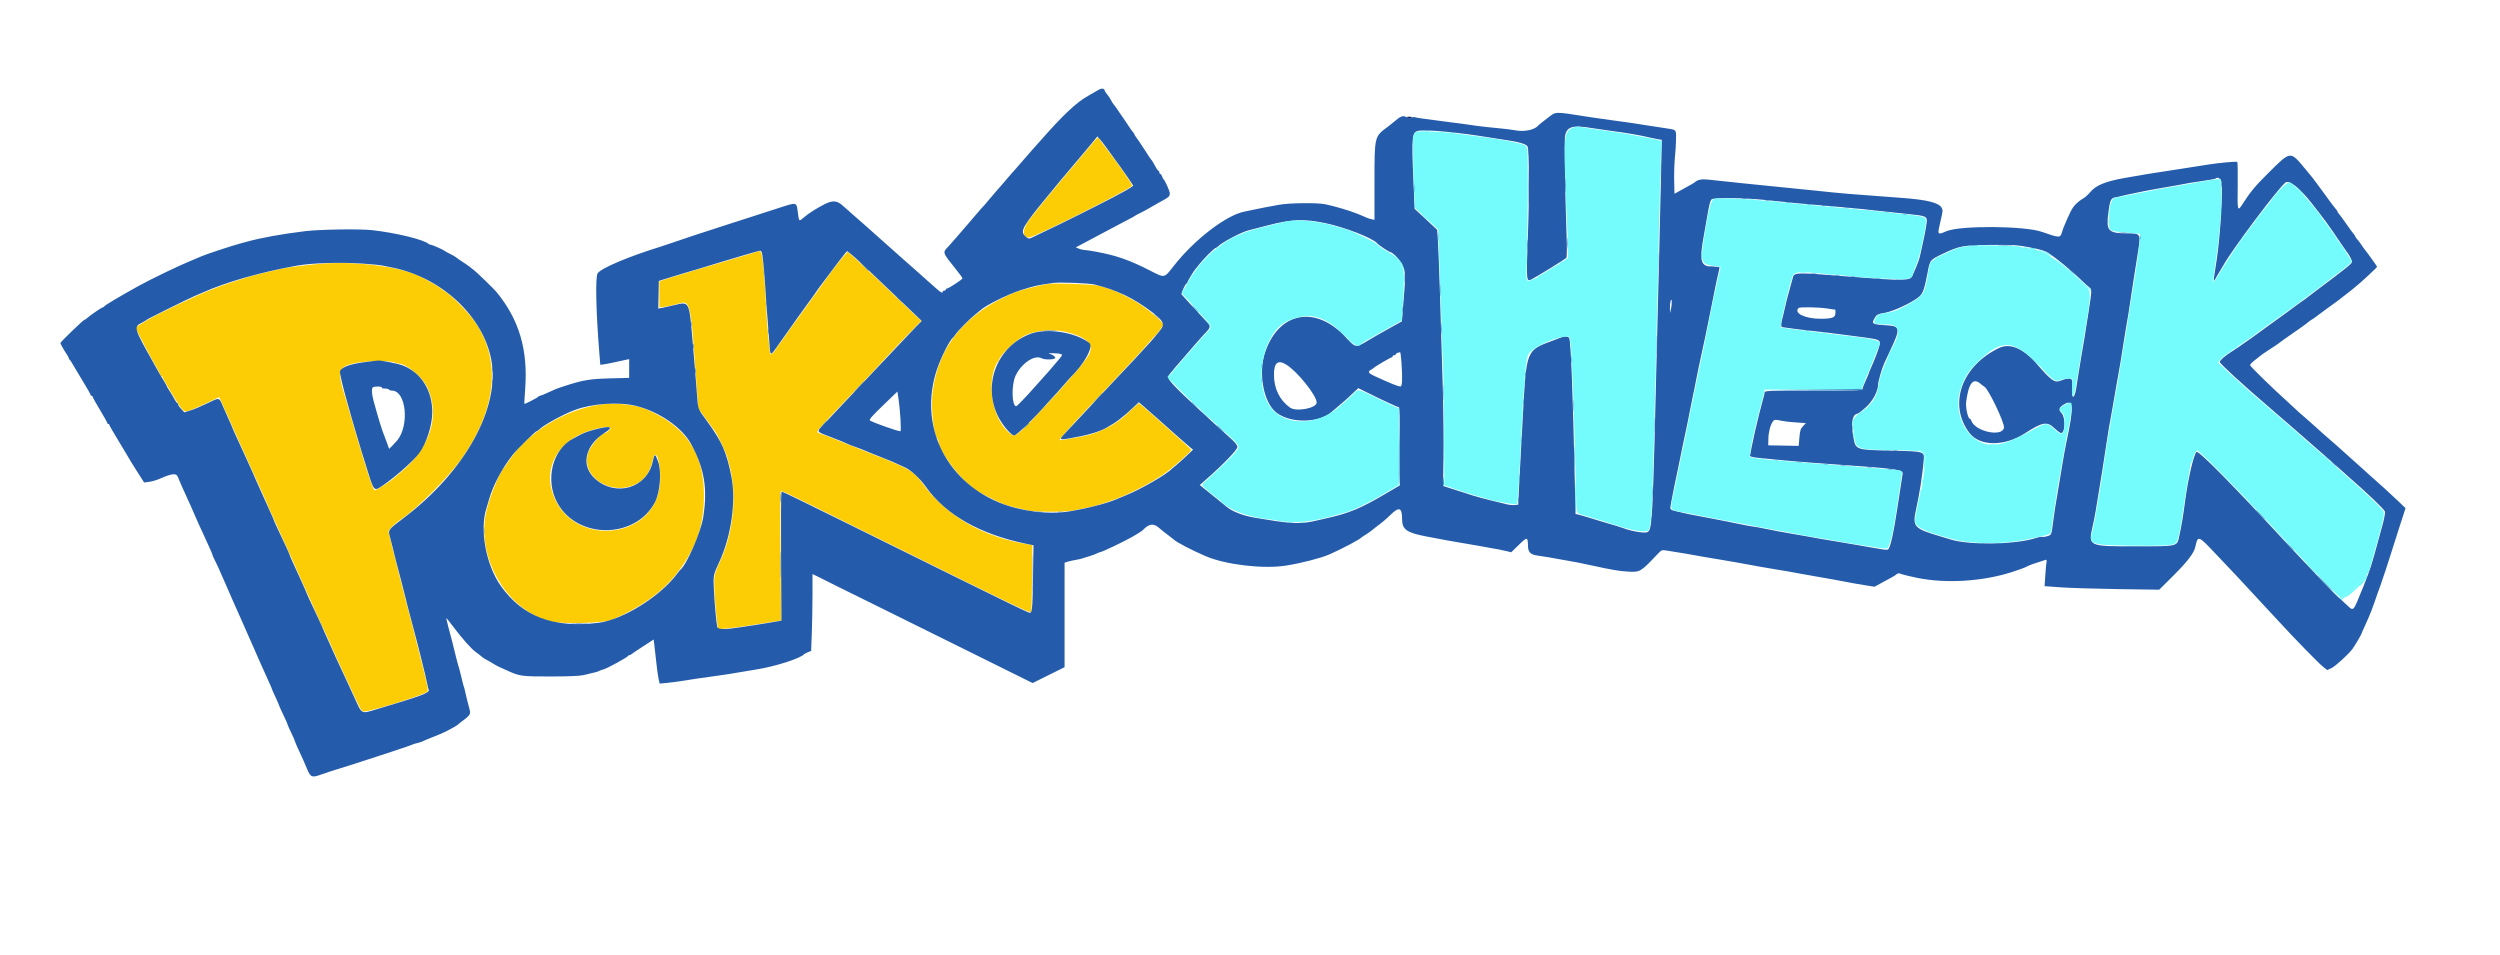 <svg id="svg" version="1.1" xmlns="http://www.w3.org/2000/svg" xmlns:xlink="http://www.w3.org/1999/xlink" width="400" height="152.853" viewBox="0, 0, 400,152.853"><g id="svgg"><path id="path0" d="M174.988 22.695 C 174.674 23.077,174.117 23.740,173.750 24.167 C 172.998 25.044,172.778 25.306,171.515 26.833 C 171.022 27.429,170.574 27.954,170.518 28.000 C 170.462 28.046,170.117 28.458,169.751 28.917 C 169.385 29.375,168.924 29.938,168.728 30.167 C 168.029 30.981,167.073 32.145,166.333 33.080 C 165.921 33.602,165.314 34.363,164.984 34.771 C 163.579 36.514,163.413 38.000,164.622 38.000 C 165.434 38.000,180.957 30.212,181.120 29.723 C 181.200 29.484,178.802 26.026,176.709 23.363 C 176.229 22.751,175.835 22.194,175.834 22.125 C 175.832 21.836,175.524 22.044,174.988 22.695 M120.917 40.326 C 120.596 40.458,120.040 40.627,116.750 41.594 C 115.925 41.836,114.800 42.170,114.250 42.337 C 113.700 42.503,112.800 42.767,112.250 42.923 C 111.700 43.079,110.837 43.340,110.333 43.504 C 109.829 43.667,108.967 43.928,108.417 44.084 C 107.280 44.406,106.717 44.586,106.000 44.854 L 105.500 45.040 105.500 47.122 L 105.500 49.205 106.292 49.091 C 107.083 48.978,107.874 48.796,109.031 48.464 C 110.239 48.117,110.564 49.311,111.013 55.750 C 111.109 57.125,111.258 59.075,111.344 60.083 C 111.430 61.092,111.549 62.687,111.608 63.627 L 111.715 65.338 113.019 67.127 C 113.736 68.112,114.383 68.992,114.456 69.083 C 114.759 69.463,116.172 72.467,116.338 73.083 C 116.437 73.450,116.618 74.125,116.739 74.583 C 117.949 79.149,117.373 85.103,115.276 89.690 C 114.259 91.915,114.248 91.964,114.287 93.970 C 114.321 95.690,114.780 100.496,114.926 100.646 C 114.993 100.716,117.940 100.396,119.250 100.176 C 120.759 99.924,123.571 99.483,124.281 99.387 L 124.978 99.292 124.879 89.006 C 124.820 82.819,124.842 78.681,124.934 78.624 C 125.133 78.501,125.165 78.517,139.417 85.580 C 163.372 97.452,164.765 98.124,164.971 97.918 C 165.033 97.856,165.105 95.419,165.132 92.502 L 165.180 87.198 164.465 87.086 C 157.293 85.963,151.396 82.548,147.588 77.312 C 146.503 75.820,145.727 75.231,143.667 74.337 C 142.979 74.038,142.117 73.662,141.750 73.500 C 141.383 73.339,140.896 73.151,140.667 73.083 C 140.438 73.016,139.950 72.827,139.583 72.664 C 139.217 72.502,137.717 71.903,136.250 71.333 C 134.783 70.764,133.283 70.166,132.917 70.003 C 132.550 69.841,131.950 69.615,131.583 69.501 C 131.217 69.387,130.854 69.236,130.777 69.165 C 130.633 69.034,131.547 67.997,134.743 64.664 C 137.296 62.002,141.542 57.498,142.910 56.000 C 143.539 55.313,144.322 54.483,144.651 54.157 C 144.981 53.831,145.734 53.064,146.325 52.453 L 147.399 51.341 145.408 49.466 C 144.313 48.434,142.442 46.647,141.250 45.495 C 140.058 44.342,138.310 42.697,137.366 41.839 L 135.648 40.279 135.109 40.848 C 134.627 41.357,132.988 43.476,132.333 44.436 C 132.062 44.835,127.758 50.811,127.546 51.083 C 127.164 51.575,126.452 52.571,125.580 53.833 C 125.041 54.612,124.503 55.349,124.384 55.470 C 124.264 55.591,124.167 55.741,124.166 55.804 C 124.166 56.027,123.361 56.847,123.277 56.710 C 123.136 56.482,122.697 51.763,122.591 49.333 C 122.450 46.127,122.182 42.602,121.978 41.292 C 121.795 40.112,121.684 40.011,120.917 40.326 M50.667 42.257 C 47.803 42.546,45.889 42.801,45.000 43.012 C 44.587 43.110,43.950 43.255,43.583 43.335 C 42.115 43.655,40.536 44.056,39.667 44.330 C 37.426 45.037,35.891 45.541,35.583 45.670 C 35.400 45.746,34.650 46.034,33.917 46.309 C 31.657 47.156,25.266 50.196,23.417 51.304 C 21.760 52.297,21.686 52.357,21.793 52.636 C 21.924 52.979,23.564 56.164,24.083 57.083 C 24.290 57.450,24.731 58.226,25.063 58.808 C 25.395 59.389,25.667 59.933,25.667 60.016 C 25.667 60.099,25.742 60.167,25.833 60.167 C 25.925 60.167,26.000 60.238,26.000 60.326 C 26.000 60.500,28.081 63.990,28.862 65.124 C 29.376 65.871,29.662 65.965,30.450 65.643 C 31.666 65.148,32.190 64.913,33.580 64.245 L 35.077 63.525 35.390 64.221 C 35.562 64.604,35.800 65.142,35.920 65.417 C 36.040 65.692,36.406 66.505,36.735 67.223 C 37.064 67.942,37.333 68.556,37.333 68.588 C 37.333 68.621,37.642 69.308,38.018 70.115 C 38.395 70.923,39.001 72.258,39.366 73.083 C 39.731 73.908,40.201 74.958,40.410 75.417 C 40.620 75.875,40.944 76.587,41.131 77.000 C 41.318 77.412,41.739 78.338,42.068 79.057 C 42.397 79.775,42.667 80.399,42.667 80.442 C 42.667 80.516,42.994 81.251,43.917 83.250 C 44.276 84.028,44.450 84.413,45.421 86.583 C 45.626 87.042,46.065 88.003,46.397 88.721 C 46.729 89.438,47.000 90.050,47.000 90.081 C 47.000 90.112,47.269 90.725,47.598 91.443 C 48.341 93.065,48.759 93.989,49.283 95.167 C 49.508 95.671,49.795 96.312,49.921 96.592 C 50.048 96.872,50.368 97.585,50.633 98.176 C 50.899 98.766,51.345 99.737,51.626 100.333 C 52.460 102.107,53.333 104.026,53.333 104.086 C 53.333 104.144,54.107 105.837,55.121 108.000 C 55.444 108.688,55.950 109.775,56.247 110.417 C 57.786 113.749,57.836 113.833,58.276 113.833 C 59.146 113.833,66.016 111.758,67.958 110.909 C 68.685 110.591,68.770 111.181,66.963 104.000 C 66.064 100.430,65.785 99.348,64.834 95.750 C 64.063 92.837,62.167 85.237,62.167 85.063 C 62.167 84.759,63.171 83.758,64.083 83.153 C 66.708 81.413,71.851 76.265,73.917 73.311 C 78.958 66.099,80.045 59.093,77.031 53.250 C 76.700 52.608,76.387 52.046,76.336 52.000 C 76.284 51.954,76.108 51.705,75.943 51.447 C 75.105 50.131,72.046 47.060,71.033 46.518 C 70.846 46.418,70.585 46.228,70.453 46.096 C 70.241 45.884,68.279 44.760,67.166 44.212 C 63.842 42.579,56.312 41.687,50.667 42.257 M167.667 45.430 C 166.037 45.708,163.118 46.464,162.250 46.833 C 154.460 50.139,150.212 55.285,149.232 62.599 C 148.893 65.127,149.345 69.521,150.019 70.242 C 150.100 70.329,150.167 70.502,150.167 70.627 C 150.167 71.917,153.145 76.092,155.167 77.636 C 155.487 77.881,155.787 78.122,155.833 78.171 C 156.235 78.603,159.508 80.289,160.917 80.788 C 161.398 80.959,162.567 81.252,164.500 81.687 C 165.650 81.945,170.426 81.949,171.667 81.693 C 172.171 81.589,173.183 81.383,173.917 81.236 C 177.558 80.507,182.194 78.499,185.991 76.007 C 187.289 75.155,190.583 72.285,190.583 72.007 C 190.583 71.878,189.416 70.800,186.338 68.083 C 185.300 67.167,184.282 66.260,184.078 66.069 C 183.874 65.878,183.369 65.445,182.958 65.108 L 182.209 64.494 181.314 65.289 C 180.822 65.726,180.306 66.201,180.168 66.346 C 179.594 66.945,178.296 67.866,177.387 68.319 C 175.410 69.305,174.437 69.623,172.250 70.000 C 171.608 70.111,170.747 70.263,170.335 70.339 C 169.924 70.414,169.557 70.446,169.520 70.409 C 169.444 70.333,171.332 68.193,173.491 65.907 C 174.275 65.077,176.083 63.165,177.508 61.657 C 178.934 60.150,180.471 58.505,180.925 58.003 C 181.379 57.500,181.939 56.900,182.169 56.669 C 182.399 56.439,183.074 55.688,183.669 55.000 C 184.264 54.313,184.803 53.726,184.868 53.697 C 184.932 53.668,185.257 53.265,185.589 52.803 L 186.194 51.961 185.706 51.356 C 185.146 50.662,182.610 48.702,181.598 48.182 C 181.223 47.990,180.461 47.580,179.904 47.273 C 178.842 46.686,177.377 46.126,175.833 45.719 C 174.946 45.484,168.651 45.262,167.667 45.430 M170.431 53.093 C 174.151 53.956,175.306 55.291,173.959 57.175 C 173.244 58.174,172.174 59.521,171.846 59.833 C 171.701 59.971,171.208 60.531,170.750 61.078 C 170.292 61.626,169.729 62.271,169.500 62.512 C 169.271 62.753,168.033 64.090,166.750 65.482 C 163.405 69.111,162.438 69.940,161.933 69.609 C 159.088 67.745,157.742 62.073,159.294 58.490 C 159.451 58.129,159.636 57.833,159.706 57.833 C 159.776 57.833,159.833 57.753,159.833 57.654 C 159.833 56.987,162.223 54.656,163.818 53.767 C 165.362 52.906,168.324 52.604,170.431 53.093 M63.197 58.023 C 63.352 58.102,63.600 58.167,63.749 58.167 C 64.973 58.167,67.523 60.253,68.335 61.919 C 70.510 66.385,68.867 71.673,64.083 75.596 C 63.533 76.048,63.046 76.463,63.000 76.520 C 62.747 76.834,60.101 78.506,59.941 78.453 C 59.745 78.387,59.133 76.668,58.117 73.333 C 57.126 70.077,56.062 66.470,55.635 64.917 C 55.534 64.550,55.353 63.936,55.232 63.552 C 53.925 59.417,54.097 58.731,56.583 58.149 C 58.411 57.721,62.458 57.644,63.197 58.023 M95.917 64.749 C 90.199 65.627,84.344 69.261,81.414 73.750 C 81.055 74.300,80.721 74.787,80.672 74.833 C 79.857 75.596,78.061 80.203,77.671 82.529 C 76.450 89.826,81.389 97.816,88.115 99.423 C 90.063 99.889,96.612 99.716,97.917 99.165 C 102.286 97.317,105.832 94.818,108.084 92.000 C 111.156 88.157,112.488 84.635,112.623 80.000 C 112.834 72.793,110.014 68.349,103.417 65.492 C 101.626 64.717,98.281 64.385,95.917 64.749 M97.667 68.515 C 97.667 68.743,96.986 69.320,96.708 69.328 C 96.223 69.341,94.538 71.296,94.171 72.273 C 92.589 76.477,98.523 79.873,102.456 77.015 C 103.506 76.251,104.030 75.319,104.510 73.363 C 104.950 71.566,105.742 74.086,105.635 76.941 C 105.265 86.748,90.794 87.901,88.246 78.326 C 87.322 74.856,89.039 71.420,92.598 69.618 C 94.469 68.670,97.667 67.974,97.667 68.515 " stroke="none" fill="#fccc04" fill-rule="evenodd"></path><path id="path1" d="M232.042 21.282 C 232.202 21.323,232.465 21.323,232.625 21.282 C 232.785 21.240,232.654 21.205,232.333 21.205 C 232.012 21.205,231.881 21.240,232.042 21.282 M265.567 32.583 C 265.568 34.050,265.593 34.628,265.624 33.867 C 265.655 33.106,265.655 31.906,265.624 31.200 C 265.593 30.494,265.567 31.117,265.567 32.583 M368.000 30.583 C 368.311 30.904,368.603 31.167,368.649 31.167 C 368.695 31.167,368.478 30.904,368.167 30.583 C 367.856 30.262,367.564 30.000,367.518 30.000 C 367.472 30.000,367.689 30.262,368.000 30.583 M250.559 32.917 C 250.559 33.742,250.587 34.100,250.622 33.713 C 250.657 33.327,250.657 32.652,250.623 32.213 C 250.588 31.775,250.560 32.092,250.559 32.917 M279.958 31.951 C 280.165 31.991,280.502 31.991,280.708 31.951 C 280.915 31.911,280.746 31.879,280.333 31.879 C 279.921 31.879,279.752 31.911,279.958 31.951 M283.627 32.285 C 283.834 32.324,284.134 32.323,284.294 32.281 C 284.453 32.239,284.283 32.207,283.917 32.209 C 283.550 32.211,283.420 32.245,283.627 32.285 M292.627 33.118 C 292.834 33.158,293.134 33.156,293.294 33.115 C 293.453 33.073,293.283 33.040,292.917 33.042 C 292.550 33.044,292.420 33.078,292.627 33.118 M296.460 33.451 C 296.668 33.491,296.968 33.490,297.127 33.448 C 297.286 33.406,297.117 33.374,296.750 33.375 C 296.383 33.377,296.253 33.411,296.460 33.451 M299.708 33.782 C 299.869 33.823,300.131 33.823,300.292 33.782 C 300.452 33.740,300.321 33.705,300.000 33.705 C 299.679 33.705,299.548 33.740,299.708 33.782 M337.372 34.167 C 337.372 34.487,337.406 34.619,337.448 34.458 C 337.490 34.298,337.490 34.035,337.448 33.875 C 337.406 33.715,337.372 33.846,337.372 34.167 M227.500 34.385 C 227.500 34.414,227.744 34.658,228.042 34.927 L 228.583 35.417 228.094 34.875 C 227.638 34.370,227.500 34.257,227.500 34.385 M324.750 39.833 C 324.807 39.925,324.994 40.000,325.167 40.000 C 325.339 40.000,325.527 39.925,325.583 39.833 C 325.644 39.736,325.471 39.667,325.167 39.667 C 324.863 39.667,324.690 39.736,324.750 39.833 M272.214 40.917 C 272.216 41.375,272.248 41.543,272.286 41.289 C 272.325 41.036,272.324 40.661,272.284 40.456 C 272.244 40.251,272.213 40.458,272.214 40.917 M326.848 40.326 C 327.085 40.398,327.479 40.587,327.723 40.747 C 327.967 40.907,328.167 40.991,328.167 40.933 C 328.167 40.740,327.088 40.168,326.750 40.182 C 326.487 40.192,326.507 40.223,326.848 40.326 M250.872 40.833 C 250.872 41.154,250.906 41.285,250.948 41.125 C 250.990 40.965,250.990 40.702,250.948 40.542 C 250.906 40.381,250.872 40.512,250.872 40.833 M244.223 41.667 C 244.223 42.354,244.252 42.635,244.288 42.292 C 244.324 41.948,244.324 41.385,244.288 41.042 C 244.252 40.698,244.223 40.979,244.223 41.667 M328.850 41.528 C 329.181 41.834,329.810 42.365,330.249 42.709 C 331.405 43.615,332.450 44.603,332.771 45.093 C 332.925 45.327,333.343 45.668,333.700 45.850 C 334.057 46.033,334.416 46.347,334.498 46.549 C 334.608 46.824,334.648 46.845,334.656 46.633 C 334.662 46.477,334.469 46.214,334.227 46.049 C 333.986 45.885,333.230 45.207,332.548 44.544 C 331.866 43.881,330.620 42.807,329.779 42.156 C 328.938 41.505,328.520 41.223,328.850 41.528 M223.500 41.310 C 223.500 41.401,223.600 41.576,223.722 41.698 C 223.844 41.820,223.912 42.013,223.874 42.127 C 223.831 42.258,223.903 42.296,224.074 42.231 C 224.296 42.145,224.305 42.081,224.129 41.856 C 223.724 41.338,223.500 41.144,223.500 41.310 M224.083 42.500 C 223.986 42.658,224.099 42.730,224.375 42.686 C 224.444 42.676,224.500 42.754,224.500 42.861 C 224.500 42.968,224.539 43.016,224.587 42.968 C 224.708 42.848,224.496 42.333,224.325 42.333 C 224.249 42.333,224.140 42.408,224.083 42.500 M288.042 43.619 C 288.294 43.658,288.706 43.658,288.958 43.619 C 289.210 43.581,289.004 43.550,288.500 43.550 C 287.996 43.550,287.790 43.581,288.042 43.619 M265.232 46.083 C 265.233 47.367,265.259 47.870,265.291 47.201 C 265.322 46.532,265.322 45.482,265.290 44.868 C 265.258 44.253,265.232 44.800,265.232 46.083 M292.460 43.951 C 292.668 43.991,292.968 43.990,293.127 43.948 C 293.286 43.906,293.117 43.874,292.750 43.875 C 292.383 43.877,292.253 43.911,292.460 43.951 M303.455 44.787 C 303.750 44.824,304.275 44.824,304.621 44.788 C 304.967 44.752,304.725 44.722,304.083 44.721 C 303.442 44.721,303.159 44.750,303.455 44.787 M300.105 50.860 C 299.855 51.242,299.772 51.453,299.920 51.331 C 300.172 51.122,300.744 50.167,300.617 50.167 C 300.585 50.167,300.355 50.479,300.105 50.860 M193.270 51.667 C 193.465 51.896,193.665 52.196,193.716 52.333 C 193.794 52.547,193.809 52.546,193.820 52.321 C 193.827 52.176,193.627 51.876,193.375 51.654 L 192.917 51.250 193.270 51.667 M300.875 51.955 C 301.219 51.991,301.781 51.991,302.125 51.955 C 302.469 51.919,302.188 51.889,301.500 51.889 C 300.813 51.889,300.531 51.919,300.875 51.955 M214.583 53.167 C 214.941 53.533,215.272 53.833,215.318 53.833 C 215.363 53.833,215.108 53.533,214.750 53.167 C 214.392 52.800,214.062 52.500,214.016 52.500 C 213.970 52.500,214.225 52.800,214.583 53.167 M291.542 53.282 C 291.702 53.323,291.965 53.323,292.125 53.282 C 292.285 53.240,292.154 53.205,291.833 53.205 C 291.512 53.205,291.381 53.240,291.542 53.282 M230.728 55.583 C 230.728 56.500,230.756 56.854,230.790 56.369 C 230.824 55.885,230.823 55.135,230.789 54.703 C 230.755 54.270,230.727 54.667,230.728 55.583 M251.205 54.667 C 251.205 54.987,251.240 55.119,251.282 54.958 C 251.323 54.798,251.323 54.535,251.282 54.375 C 251.240 54.215,251.205 54.346,251.205 54.667 M325.326 57.542 C 326.017 58.278,326.167 58.410,326.167 58.285 C 326.167 58.258,325.810 57.902,325.375 57.493 L 324.583 56.750 325.326 57.542 M264.899 59.667 C 264.899 60.904,264.925 61.410,264.957 60.792 C 264.989 60.173,264.989 59.160,264.957 58.542 C 264.925 57.923,264.899 58.429,264.899 59.667 M187.033 60.033 C 186.739 60.328,186.787 60.576,187.208 60.933 L 187.583 61.250 187.257 60.866 C 186.987 60.547,186.966 60.426,187.134 60.157 C 187.364 59.788,187.326 59.741,187.033 60.033 M243.879 61.167 C 243.879 61.579,243.911 61.748,243.951 61.542 C 243.991 61.335,243.991 60.998,243.951 60.792 C 243.911 60.585,243.879 60.754,243.879 61.167 M313.205 64.667 C 313.205 64.987,313.240 65.119,313.282 64.958 C 313.323 64.798,313.323 64.535,313.282 64.375 C 313.240 64.215,313.205 64.346,313.205 64.667 M231.075 70.500 C 231.075 73.662,231.097 74.956,231.125 73.375 C 231.152 71.794,231.152 69.206,231.125 67.625 C 231.097 66.044,231.075 67.337,231.075 70.500 M243.555 66.250 C 243.555 66.892,243.586 67.134,243.622 66.788 C 243.658 66.442,243.657 65.917,243.620 65.621 C 243.583 65.325,243.554 65.608,243.555 66.250 M192.619 66.168 C 193.006 66.571,193.348 66.867,193.380 66.825 C 193.412 66.784,193.096 66.454,192.677 66.093 L 191.917 65.435 192.619 66.168 M296.542 69.583 C 296.544 69.950,296.578 70.080,296.618 69.873 C 296.658 69.666,296.656 69.366,296.615 69.206 C 296.573 69.047,296.540 69.217,296.542 69.583 M318.292 71.121 C 318.590 71.158,319.077 71.158,319.375 71.121 C 319.673 71.084,319.429 71.053,318.833 71.053 C 318.237 71.053,317.994 71.084,318.292 71.121 M301.625 72.118 C 301.831 72.157,302.169 72.157,302.375 72.118 C 302.581 72.078,302.412 72.045,302.000 72.045 C 301.587 72.045,301.419 72.078,301.625 72.118 M305.625 72.124 C 308.123 72.195,308.039 72.067,307.780 75.417 C 307.745 75.875,307.747 75.951,307.786 75.587 C 307.825 75.222,307.927 74.838,308.012 74.735 C 308.241 74.460,308.153 72.812,307.887 72.375 C 307.669 72.017,307.571 72.002,305.704 72.036 L 303.750 72.071 305.625 72.124 M371.848 73.042 C 371.887 73.065,372.180 73.308,372.501 73.583 L 373.083 74.083 372.594 73.542 C 372.325 73.244,372.031 73.000,371.941 73.000 C 371.851 73.000,371.809 73.019,371.848 73.042 M281.708 73.448 C 281.869 73.490,282.131 73.490,282.292 73.448 C 282.452 73.406,282.321 73.372,282.000 73.372 C 281.679 73.372,281.548 73.406,281.708 73.448 M285.127 73.785 C 285.334 73.824,285.634 73.823,285.794 73.781 C 285.953 73.739,285.783 73.707,285.417 73.709 C 285.050 73.711,284.920 73.745,285.127 73.785 M296.044 74.620 C 296.297 74.658,296.672 74.657,296.877 74.617 C 297.082 74.578,296.875 74.546,296.417 74.548 C 295.958 74.549,295.791 74.581,296.044 74.620 M299.960 74.951 C 300.168 74.991,300.468 74.990,300.627 74.948 C 300.786 74.906,300.617 74.874,300.250 74.875 C 299.883 74.877,299.753 74.911,299.960 74.951 M252.033 78.948 C 252.015 80.616,252.056 82.015,252.125 82.058 C 252.194 82.101,252.230 81.224,252.206 80.110 C 252.125 76.310,252.065 75.913,252.033 78.948 M307.539 77.000 C 307.539 77.321,307.573 77.452,307.615 77.292 C 307.657 77.131,307.657 76.869,307.615 76.708 C 307.573 76.548,307.539 76.679,307.539 77.000 M307.353 78.278 C 307.342 78.385,307.285 78.610,307.225 78.778 C 307.142 79.015,307.164 79.041,307.324 78.893 C 307.438 78.788,307.495 78.563,307.452 78.393 C 307.408 78.223,307.363 78.171,307.353 78.278 M359.833 80.385 C 359.833 80.414,360.077 80.658,360.375 80.927 L 360.917 81.417 360.427 80.875 C 359.971 80.370,359.833 80.257,359.833 80.385 M206.125 83.618 C 206.331 83.657,206.669 83.657,206.875 83.618 C 207.081 83.578,206.912 83.545,206.500 83.545 C 206.088 83.545,205.919 83.578,206.125 83.618 M207.958 83.618 C 208.165 83.657,208.502 83.657,208.708 83.618 C 208.915 83.578,208.746 83.545,208.333 83.545 C 207.921 83.545,207.752 83.578,207.958 83.618 M339.708 87.458 C 340.785 87.487,342.548 87.487,343.625 87.458 C 344.702 87.429,343.821 87.405,341.667 87.405 C 339.512 87.405,338.631 87.429,339.708 87.458 M369.667 90.917 C 370.165 91.421,370.609 91.833,370.655 91.833 C 370.701 91.833,370.331 91.421,369.833 90.917 C 369.335 90.412,368.891 90.000,368.845 90.000 C 368.799 90.000,369.169 90.412,369.667 90.917 M378.427 92.263 C 378.282 92.408,378.206 92.596,378.258 92.680 C 378.310 92.764,378.248 92.833,378.121 92.833 C 377.993 92.833,377.688 93.058,377.443 93.333 C 377.198 93.608,376.915 93.833,376.814 93.833 C 376.713 93.833,376.672 93.941,376.723 94.073 C 376.786 94.237,376.632 94.374,376.240 94.503 C 375.923 94.608,375.587 94.837,375.493 95.013 C 375.399 95.189,375.177 95.333,374.999 95.333 C 374.780 95.333,374.708 95.414,374.774 95.585 C 374.846 95.774,374.792 95.809,374.560 95.727 C 374.300 95.635,374.285 95.655,374.470 95.850 C 374.657 96.049,374.725 96.035,374.928 95.760 C 375.059 95.582,375.167 95.493,375.167 95.562 C 375.167 95.757,376.658 94.640,377.103 94.112 C 377.321 93.853,377.501 93.703,377.503 93.779 C 377.508 94.003,378.633 92.645,378.721 92.308 C 378.820 91.932,378.767 91.923,378.427 92.263 " stroke="none" fill="#6bfbfb" fill-rule="evenodd"></path><path id="path2" d="M175.500 14.525 C 175.179 14.722,174.579 15.069,174.167 15.296 C 172.247 16.353,170.104 18.369,166.333 22.666 C 165.829 23.241,165.267 23.870,165.083 24.065 C 164.900 24.261,164.337 24.906,163.833 25.500 C 163.329 26.094,162.767 26.740,162.583 26.935 C 162.256 27.284,161.190 28.510,160.498 29.333 C 160.306 29.563,159.721 30.233,159.199 30.823 C 158.677 31.413,158.103 32.088,157.923 32.323 C 157.743 32.558,157.479 32.862,157.337 33.000 C 157.195 33.137,156.668 33.737,156.166 34.333 C 155.663 34.929,155.214 35.454,155.168 35.500 C 155.054 35.612,154.103 36.715,153.083 37.918 C 152.625 38.459,152.043 39.117,151.790 39.382 C 150.773 40.444,150.737 40.324,152.873 42.989 C 153.493 43.762,154.000 44.457,154.000 44.534 C 154.000 44.701,151.768 46.167,151.512 46.167 C 151.414 46.167,151.333 46.242,151.333 46.333 C 151.333 46.425,151.221 46.500,151.083 46.500 C 150.946 46.500,150.833 46.575,150.833 46.667 C 150.833 46.956,150.584 46.850,149.955 46.292 C 149.620 45.994,148.918 45.375,148.396 44.917 C 147.874 44.458,147.203 43.858,146.905 43.583 C 146.607 43.308,145.970 42.746,145.488 42.333 C 145.007 41.921,144.455 41.433,144.262 41.250 C 144.069 41.067,143.351 40.429,142.667 39.833 C 141.982 39.237,141.266 38.600,141.075 38.417 C 140.884 38.233,140.253 37.671,139.674 37.167 C 139.094 36.662,138.461 36.100,138.267 35.917 C 138.072 35.733,137.429 35.171,136.836 34.667 C 136.244 34.162,135.495 33.500,135.172 33.195 C 133.708 31.815,133.139 31.870,130.167 33.672 C 129.662 33.978,128.962 34.482,128.610 34.794 C 127.834 35.480,127.842 35.488,127.653 33.981 C 127.443 32.304,127.537 32.328,124.714 33.244 C 121.091 34.420,119.719 34.862,116.667 35.837 C 113.149 36.960,108.206 38.591,107.385 38.900 C 107.036 39.031,106.263 39.290,105.667 39.474 C 100.561 41.054,96.221 42.889,95.630 43.717 C 95.227 44.285,95.354 49.920,95.927 56.894 L 96.049 58.371 96.733 58.273 C 97.109 58.218,97.942 58.055,98.583 57.909 C 99.225 57.763,99.956 57.603,100.208 57.553 L 100.667 57.462 100.667 58.961 L 100.667 60.460 97.542 60.542 C 94.292 60.628,93.226 60.812,90.167 61.821 C 88.975 62.214,88.840 62.268,87.483 62.899 C 86.970 63.138,86.470 63.333,86.372 63.333 C 86.274 63.333,86.169 63.391,86.139 63.462 C 86.079 63.600,83.968 64.690,83.897 64.619 C 83.873 64.596,83.934 63.491,84.032 62.163 C 84.490 55.939,83.052 51.113,79.427 46.704 C 79.030 46.220,76.158 43.442,75.801 43.196 C 75.590 43.050,75.330 42.846,75.224 42.742 C 75.117 42.639,74.630 42.300,74.140 41.989 C 73.651 41.678,73.156 41.333,73.041 41.223 C 72.926 41.113,72.476 40.849,72.041 40.637 C 71.606 40.424,71.212 40.209,71.167 40.158 C 71.018 39.995,69.164 39.167,68.945 39.167 C 68.829 39.167,68.662 39.103,68.575 39.026 C 67.791 38.329,63.293 37.236,59.500 36.820 C 57.532 36.605,51.117 36.704,48.833 36.985 C 44.929 37.466,41.871 38.021,39.417 38.695 C 39.050 38.796,38.525 38.939,38.250 39.013 C 36.984 39.355,32.874 40.716,32.251 40.999 C 31.869 41.174,31.188 41.462,30.737 41.640 C 28.933 42.353,24.190 44.634,22.083 45.801 C 19.205 47.396,16.745 48.859,16.694 49.006 C 16.664 49.094,16.561 49.167,16.466 49.167 C 16.291 49.167,14.272 50.551,13.863 50.951 C 13.742 51.070,13.583 51.167,13.510 51.167 C 13.346 51.167,9.667 54.718,9.667 54.876 C 9.667 55.025,10.287 56.129,10.686 56.692 C 10.859 56.936,11.000 57.211,11.000 57.304 C 11.000 57.396,11.056 57.497,11.125 57.528 C 11.194 57.558,11.370 57.808,11.517 58.083 C 11.664 58.358,12.395 59.583,13.142 60.804 C 13.889 62.026,14.500 63.095,14.500 63.179 C 14.500 63.264,14.575 63.333,14.667 63.333 C 14.758 63.333,14.833 63.407,14.833 63.497 C 14.833 63.587,15.358 64.531,16.000 65.595 C 16.642 66.659,17.167 67.598,17.167 67.681 C 17.167 67.765,17.242 67.833,17.333 67.833 C 17.425 67.833,17.500 67.904,17.500 67.989 C 17.500 68.075,18.112 69.144,18.860 70.364 C 19.608 71.585,20.343 72.814,20.493 73.095 C 20.644 73.377,21.283 74.416,21.913 75.405 L 23.059 77.202 23.873 77.094 C 24.321 77.034,25.077 76.814,25.552 76.604 C 27.493 75.747,28.227 75.667,28.445 76.288 C 28.580 76.673,29.242 78.160,30.568 81.057 C 30.897 81.775,31.167 82.395,31.167 82.434 C 31.167 82.472,31.437 83.084,31.767 83.794 C 32.097 84.503,32.467 85.308,32.589 85.583 C 32.711 85.858,33.078 86.664,33.405 87.373 C 33.732 88.082,34.000 88.722,34.000 88.794 C 34.000 88.867,34.210 89.336,34.468 89.838 C 34.725 90.340,35.039 91.013,35.165 91.333 C 35.292 91.654,35.681 92.540,36.031 93.302 C 36.381 94.063,36.667 94.718,36.667 94.756 C 36.667 94.794,36.900 95.333,37.186 95.954 C 37.471 96.575,38.098 97.983,38.579 99.083 C 39.060 100.183,39.614 101.440,39.810 101.875 C 40.006 102.310,40.322 103.023,40.512 103.458 C 40.702 103.894,40.965 104.494,41.095 104.792 C 41.226 105.090,41.440 105.577,41.571 105.875 C 41.967 106.778,42.643 108.281,43.083 109.239 C 43.313 109.738,43.500 110.181,43.500 110.224 C 43.500 110.268,43.762 110.864,44.083 111.549 C 44.404 112.234,44.667 112.841,44.667 112.897 C 44.667 112.954,44.967 113.618,45.333 114.374 C 45.700 115.130,46.000 115.808,46.000 115.880 C 46.000 115.952,46.263 116.552,46.583 117.213 C 46.904 117.874,47.167 118.473,47.167 118.543 C 47.167 118.613,47.436 119.251,47.766 119.960 C 48.493 121.523,48.534 121.616,49.155 123.083 C 49.718 124.414,49.906 124.474,51.583 123.855 C 52.042 123.685,52.679 123.470,53.000 123.376 C 55.271 122.713,65.494 119.375,65.839 119.184 C 65.979 119.106,66.352 118.986,66.667 118.917 C 66.981 118.848,67.354 118.734,67.495 118.665 C 67.635 118.596,67.938 118.463,68.167 118.370 C 68.396 118.277,68.846 118.092,69.167 117.959 C 69.487 117.826,70.012 117.615,70.333 117.491 C 71.122 117.187,72.998 116.192,73.245 115.948 C 73.355 115.839,73.652 115.600,73.906 115.417 C 75.127 114.533,75.327 114.252,75.164 113.649 C 74.909 112.705,74.474 110.942,74.388 110.500 C 74.343 110.271,74.261 109.971,74.206 109.833 C 74.151 109.696,74.013 109.171,73.900 108.667 C 73.787 108.162,73.614 107.469,73.514 107.125 C 73.415 106.781,73.252 106.219,73.154 105.875 C 73.055 105.531,72.872 104.800,72.747 104.250 C 72.622 103.700,72.447 102.987,72.357 102.667 C 71.929 101.135,71.369 98.913,71.402 98.878 C 71.422 98.856,71.846 99.381,72.344 100.044 C 73.917 102.138,75.394 103.812,76.122 104.325 C 76.418 104.534,76.830 104.854,77.038 105.037 C 77.246 105.219,77.567 105.436,77.750 105.519 C 77.933 105.602,78.383 105.858,78.750 106.088 C 79.117 106.318,79.567 106.571,79.750 106.651 C 79.933 106.731,80.526 107.000,81.067 107.248 C 83.150 108.204,83.407 108.241,88.083 108.236 C 90.934 108.234,92.730 108.161,93.333 108.024 C 95.080 107.628,95.751 107.448,95.917 107.330 C 96.008 107.266,96.308 107.159,96.582 107.093 C 97.118 106.964,100.380 105.179,100.472 104.964 C 100.503 104.892,100.600 104.833,100.688 104.833 C 100.775 104.833,100.938 104.755,101.049 104.658 C 101.159 104.562,102.000 103.997,102.917 103.402 L 104.583 102.320 104.687 103.118 C 104.745 103.557,104.881 104.779,104.990 105.833 C 105.099 106.888,105.268 108.116,105.365 108.563 L 105.543 109.375 106.647 109.271 C 107.253 109.213,108.200 109.094,108.750 109.006 C 110.745 108.686,112.117 108.482,113.833 108.252 C 115.695 108.003,117.128 107.782,118.750 107.494 C 119.300 107.396,120.388 107.214,121.167 107.089 C 124.102 106.618,128.126 105.318,128.667 104.665 C 128.712 104.610,128.982 104.471,129.266 104.356 L 129.782 104.148 129.890 101.282 C 129.950 99.706,129.999 96.941,129.999 95.138 L 130.000 91.859 130.542 92.107 C 130.840 92.243,131.233 92.437,131.416 92.537 C 131.791 92.744,133.823 93.752,140.667 97.127 C 143.279 98.415,149.872 101.678,155.317 104.378 L 165.217 109.287 167.774 108.018 L 170.331 106.750 170.332 98.388 L 170.333 90.026 170.875 89.860 C 171.173 89.769,171.717 89.648,172.083 89.591 C 172.450 89.533,172.938 89.423,173.167 89.346 C 173.396 89.269,173.921 89.105,174.333 88.983 C 174.746 88.861,175.271 88.665,175.500 88.548 C 175.729 88.431,175.981 88.335,176.060 88.334 C 176.308 88.333,179.712 86.711,181.083 85.942 C 181.838 85.518,182.709 84.968,182.833 84.836 C 183.890 83.718,184.638 83.666,185.652 84.637 C 185.781 84.761,186.306 85.174,186.818 85.555 C 187.331 85.936,187.787 86.292,187.833 86.347 C 188.131 86.699,190.817 88.096,192.917 88.991 C 196.165 90.375,202.198 91.075,205.814 90.487 C 208.274 90.088,211.362 89.291,212.667 88.721 C 214.634 87.860,217.556 86.319,217.833 85.996 C 217.879 85.943,218.200 85.727,218.546 85.517 C 218.892 85.306,219.267 85.048,219.379 84.942 C 219.492 84.836,219.883 84.526,220.250 84.253 C 221.283 83.482,221.688 83.141,222.492 82.362 C 223.874 81.024,224.333 81.196,224.333 83.053 C 224.333 84.723,225.034 85.222,228.250 85.841 C 231.129 86.395,232.353 86.618,234.167 86.917 C 234.946 87.045,236.015 87.229,236.542 87.325 C 237.550 87.509,238.856 87.744,239.833 87.917 C 240.154 87.973,240.726 88.098,241.105 88.193 L 241.793 88.365 243.021 87.169 C 244.383 85.842,244.446 85.854,244.483 87.452 C 244.505 88.371,244.924 88.757,246.049 88.895 C 246.526 88.954,247.329 89.080,247.833 89.175 C 248.338 89.270,249.387 89.458,250.167 89.592 C 252.097 89.923,252.809 90.062,254.750 90.487 C 257.901 91.177,259.086 91.378,260.462 91.456 C 262.432 91.568,262.491 91.533,265.257 88.605 C 265.805 88.025,265.927 87.970,266.475 88.058 C 269.383 88.525,270.374 88.690,271.167 88.841 C 272.077 89.014,272.541 89.093,275.417 89.569 C 276.242 89.705,277.348 89.895,277.875 89.992 C 278.402 90.088,279.246 90.242,279.750 90.333 C 280.254 90.425,281.098 90.580,281.625 90.677 C 282.152 90.774,283.296 90.968,284.167 91.108 C 285.860 91.380,286.666 91.521,288.250 91.825 C 288.800 91.930,289.887 92.122,290.667 92.251 C 291.446 92.380,292.496 92.563,293.000 92.659 C 293.504 92.755,294.329 92.909,294.833 93.001 C 295.337 93.093,296.125 93.241,296.583 93.329 C 297.042 93.418,297.983 93.577,298.675 93.683 L 299.933 93.876 301.092 93.239 C 301.729 92.889,302.472 92.486,302.742 92.343 C 303.013 92.200,303.342 91.985,303.472 91.865 C 303.603 91.745,303.830 91.700,303.980 91.764 C 304.317 91.910,305.628 92.238,306.833 92.477 C 311.423 93.388,317.148 93.036,321.833 91.553 C 322.887 91.220,323.975 90.821,324.250 90.667 C 324.669 90.432,325.320 90.199,327.305 89.570 C 327.466 89.520,327.502 89.626,327.439 89.958 C 327.390 90.210,327.302 91.174,327.243 92.100 L 327.134 93.783 329.692 93.972 C 331.099 94.075,335.225 94.204,338.862 94.257 L 345.474 94.353 347.705 92.135 C 349.966 89.886,351.030 88.502,351.243 87.532 C 351.668 85.596,351.668 85.596,354.750 88.869 C 355.942 90.134,357.404 91.679,358.000 92.301 C 358.596 92.923,359.758 94.176,360.583 95.085 C 361.408 95.995,362.346 97.008,362.667 97.337 C 362.988 97.666,363.887 98.634,364.667 99.488 C 366.961 102.002,370.995 106.135,371.700 106.693 L 372.352 107.209 373.018 106.909 C 373.608 106.642,375.620 104.822,376.353 103.890 C 376.655 103.507,377.833 101.527,377.833 101.403 C 377.833 101.359,378.101 100.745,378.428 100.037 C 379.213 98.337,379.552 97.465,380.419 94.917 C 380.574 94.458,380.766 93.933,380.844 93.750 C 381.009 93.362,382.296 89.449,382.817 87.750 C 383.014 87.108,383.560 85.396,384.030 83.944 L 384.885 81.304 383.728 80.194 C 382.576 79.087,380.662 77.346,379.089 75.973 C 378.634 75.575,378.068 75.063,377.831 74.833 C 377.595 74.604,376.842 73.931,376.159 73.337 C 375.476 72.743,374.804 72.143,374.667 72.002 C 374.529 71.862,374.117 71.493,373.750 71.181 C 372.785 70.361,370.680 68.498,370.062 67.917 C 369.769 67.642,369.130 67.080,368.640 66.668 C 368.151 66.256,367.521 65.693,367.242 65.418 C 366.962 65.142,366.362 64.586,365.908 64.182 C 363.742 62.253,360.000 58.601,360.000 58.415 C 360.000 58.301,360.431 57.880,360.958 57.479 C 361.485 57.079,361.954 56.712,362.000 56.663 C 362.046 56.615,362.608 56.242,363.250 55.833 C 363.892 55.425,364.454 55.049,364.500 54.998 C 364.584 54.905,365.770 54.063,367.917 52.576 C 368.558 52.131,369.183 51.669,369.305 51.549 C 369.426 51.429,369.676 51.251,369.860 51.153 C 370.043 51.054,370.318 50.869,370.472 50.740 C 370.625 50.611,371.425 50.019,372.250 49.423 C 374.357 47.901,374.532 47.771,374.736 47.583 C 374.835 47.492,375.217 47.196,375.583 46.925 C 375.950 46.655,376.287 46.390,376.333 46.336 C 376.379 46.283,376.640 46.067,376.913 45.857 C 377.656 45.286,380.333 42.803,380.333 42.685 C 380.333 42.595,378.846 40.523,378.286 39.833 C 378.175 39.696,377.939 39.360,377.763 39.088 C 377.587 38.815,377.306 38.445,377.138 38.265 C 376.971 38.084,376.833 37.882,376.833 37.814 C 376.833 37.746,376.736 37.591,376.616 37.470 C 376.497 37.349,375.957 36.612,375.417 35.833 C 374.876 35.054,374.337 34.318,374.217 34.196 C 374.098 34.075,374.000 33.921,374.000 33.853 C 374.000 33.785,373.868 33.584,373.706 33.406 C 373.544 33.229,373.114 32.671,372.750 32.167 C 372.386 31.662,372.031 31.175,371.961 31.083 C 371.892 30.992,371.478 30.429,371.042 29.833 C 370.086 28.526,370.099 28.542,368.886 27.083 C 366.406 24.100,366.569 24.084,362.970 27.645 C 360.883 29.710,360.081 30.670,358.878 32.542 C 357.992 33.921,357.977 33.872,358.033 29.766 C 358.060 27.712,358.031 25.979,357.968 25.914 C 357.853 25.798,355.107 26.043,353.333 26.327 C 352.829 26.408,351.854 26.561,351.167 26.666 C 350.479 26.771,349.467 26.930,348.917 27.019 C 348.367 27.109,347.204 27.287,346.333 27.417 C 344.348 27.712,342.659 27.992,339.860 28.491 C 336.896 29.019,335.349 29.653,334.473 30.699 C 334.098 31.147,333.557 31.634,333.271 31.781 C 332.984 31.928,332.479 32.319,332.148 32.649 C 331.549 33.246,331.237 33.839,330.160 36.417 C 330.084 36.600,329.970 36.938,329.907 37.167 C 329.654 38.089,329.520 38.086,326.688 37.094 C 323.927 36.127,313.611 36.059,311.431 36.994 C 309.950 37.629,309.953 37.633,310.475 35.417 C 310.863 33.770,310.875 33.640,310.671 33.258 C 310.230 32.434,308.350 31.962,304.333 31.667 C 295.293 31.003,294.925 30.972,290.500 30.501 C 287.949 30.229,285.906 30.023,283.083 29.753 C 281.708 29.621,279.833 29.432,278.917 29.332 C 276.983 29.121,274.697 28.878,273.202 28.725 C 272.243 28.626,271.556 28.775,271.167 29.166 C 271.121 29.212,270.933 29.332,270.750 29.432 C 270.567 29.532,270.042 29.824,269.583 30.082 C 269.125 30.341,268.563 30.652,268.333 30.774 L 267.917 30.996 267.867 28.873 C 267.840 27.705,267.896 26.016,267.992 25.118 C 268.088 24.221,268.167 22.895,268.167 22.171 C 268.167 20.666,268.287 20.777,266.333 20.492 C 265.646 20.392,264.633 20.236,264.083 20.147 C 261.952 19.799,260.239 19.550,256.167 18.994 C 255.571 18.913,254.596 18.771,254.000 18.678 C 248.456 17.819,249.058 17.795,247.548 18.936 C 246.834 19.475,246.210 19.970,246.160 20.036 C 245.604 20.777,243.886 21.142,242.383 20.839 C 241.943 20.750,240.683 20.596,239.583 20.497 C 238.483 20.398,237.096 20.248,236.500 20.164 C 235.904 20.080,234.892 19.937,234.250 19.847 C 233.608 19.757,232.183 19.570,231.083 19.431 C 227.736 19.009,226.448 18.821,226.307 18.734 C 226.234 18.688,226.021 18.733,225.834 18.833 C 225.570 18.974,225.386 18.952,225.015 18.733 C 224.490 18.422,224.054 18.596,222.968 19.546 C 222.722 19.762,222.320 20.084,222.077 20.261 C 219.898 21.846,219.917 21.772,219.917 29.046 L 219.917 35.175 219.422 35.066 C 219.150 35.007,218.813 34.901,218.672 34.832 C 218.532 34.762,218.210 34.622,217.958 34.519 C 217.706 34.417,217.331 34.265,217.125 34.180 C 215.933 33.694,213.503 32.979,212.029 32.680 C 210.708 32.412,206.331 32.461,204.667 32.763 C 202.451 33.164,201.642 33.319,200.833 33.500 C 200.421 33.592,199.654 33.750,199.128 33.851 C 196.207 34.412,191.095 38.337,187.797 42.552 C 186.227 44.559,186.421 44.525,183.892 43.233 C 180.683 41.595,178.500 40.839,175.303 40.261 C 174.508 40.118,173.683 39.997,173.470 39.992 C 173.257 39.988,172.868 39.893,172.605 39.781 L 172.127 39.576 173.105 39.062 C 174.325 38.422,176.738 37.138,178.167 36.370 C 178.762 36.049,179.775 35.516,180.417 35.185 C 181.058 34.854,181.621 34.542,181.667 34.491 C 181.713 34.441,182.045 34.262,182.405 34.094 C 182.766 33.926,183.441 33.563,183.905 33.287 C 184.370 33.012,185.050 32.623,185.417 32.425 C 187.087 31.519,187.160 31.455,187.164 30.908 C 187.167 30.574,186.385 28.833,186.159 28.667 C 186.096 28.621,185.992 28.415,185.928 28.208 C 185.864 28.002,185.741 27.833,185.655 27.833 C 185.570 27.833,185.500 27.721,185.500 27.583 C 185.500 27.446,185.439 27.333,185.364 27.333 C 185.290 27.333,185.102 27.090,184.949 26.792 C 184.626 26.167,184.291 25.620,184.157 25.500 C 184.107 25.454,183.619 24.719,183.074 23.866 C 182.529 23.013,181.952 22.158,181.792 21.966 C 181.631 21.773,181.500 21.557,181.500 21.486 C 181.500 21.415,181.399 21.256,181.276 21.133 C 181.153 21.010,180.844 20.579,180.589 20.176 C 180.335 19.773,180.060 19.362,179.979 19.263 C 179.898 19.164,179.482 18.558,179.054 17.917 C 178.626 17.275,178.225 16.712,178.161 16.667 C 178.098 16.621,177.916 16.328,177.756 16.016 C 177.596 15.703,177.323 15.296,177.151 15.111 C 176.978 14.926,176.794 14.638,176.741 14.471 C 176.613 14.070,176.215 14.087,175.500 14.525 M254.750 20.502 C 255.300 20.595,256.612 20.784,257.667 20.923 C 260.378 21.281,262.384 21.626,264.000 22.012 C 264.412 22.110,265.006 22.232,265.318 22.283 L 265.886 22.376 265.773 27.730 C 265.711 30.674,265.586 36.008,265.496 39.583 C 265.406 43.158,265.257 49.196,265.165 53.000 C 264.401 84.567,264.389 84.798,263.508 85.163 C 263.070 85.345,260.814 84.951,259.750 84.508 C 259.462 84.388,258.219 84.009,256.417 83.492 C 256.142 83.413,255.279 83.149,254.500 82.906 C 253.721 82.662,252.858 82.412,252.583 82.350 L 252.083 82.237 251.964 76.827 C 251.657 62.869,251.342 54.781,251.081 54.125 C 250.954 53.806,250.402 53.746,249.800 53.985 C 249.589 54.069,248.967 54.304,248.417 54.508 C 244.182 56.077,244.224 55.975,243.672 66.292 C 243.577 68.056,243.421 70.906,243.324 72.625 C 243.227 74.344,243.096 76.875,243.032 78.250 L 242.917 80.750 242.344 80.805 C 242.029 80.835,241.466 80.782,241.094 80.688 C 240.721 80.595,239.592 80.319,238.583 80.075 C 237.575 79.832,236.225 79.465,235.583 79.260 C 234.942 79.055,233.622 78.632,232.651 78.320 L 230.885 77.754 230.959 73.335 C 230.999 70.905,230.950 65.879,230.848 62.167 C 230.548 51.137,230.191 40.370,230.064 38.511 L 229.946 36.773 228.848 35.747 C 228.244 35.183,227.433 34.428,227.046 34.069 L 226.342 33.417 226.171 29.502 C 225.824 21.551,225.874 21.089,227.109 20.904 C 228.392 20.712,233.757 21.233,238.250 21.987 C 238.800 22.079,239.775 22.230,240.417 22.322 C 243.052 22.699,244.245 23.042,244.424 23.474 C 244.663 24.053,244.697 31.158,244.489 36.917 C 244.188 45.233,244.181 45.142,245.118 44.655 C 246.021 44.185,250.420 41.475,250.594 41.281 C 250.717 41.144,250.732 39.950,250.643 37.417 C 250.419 31.083,250.283 22.404,250.397 21.795 C 250.690 20.235,251.589 19.968,254.750 20.502 M176.699 23.183 C 176.854 23.403,177.534 24.333,178.208 25.250 C 179.776 27.379,181.369 29.691,181.302 29.738 C 180.557 30.262,179.853 30.664,177.917 31.674 C 174.860 33.267,169.555 35.909,167.250 36.986 C 166.242 37.457,165.286 37.916,165.127 38.005 C 164.697 38.246,164.479 38.205,164.052 37.804 C 163.149 36.955,163.520 36.325,168.357 30.483 C 168.691 30.080,169.178 29.488,169.439 29.167 C 169.701 28.846,169.990 28.501,170.082 28.399 C 170.175 28.298,170.737 27.631,171.333 26.917 C 171.929 26.204,172.717 25.270,173.083 24.843 C 173.450 24.415,174.162 23.563,174.667 22.947 L 175.583 21.829 176.000 22.306 C 176.229 22.568,176.544 22.962,176.699 23.183 M355.429 29.092 C 355.687 30.467,355.246 37.767,354.679 41.500 C 354.589 42.096,354.435 43.101,354.338 43.733 C 354.138 45.030,354.175 45.203,354.508 44.541 C 354.634 44.289,354.863 43.896,355.016 43.667 C 355.170 43.438,355.503 42.875,355.758 42.417 C 357.145 39.917,364.455 30.172,365.661 29.214 C 366.265 28.734,367.875 29.994,369.858 32.501 C 371.876 35.051,372.738 36.235,374.471 38.833 C 374.991 39.612,375.458 40.287,375.509 40.333 C 375.739 40.542,376.333 41.648,376.333 41.868 C 376.333 42.156,375.471 42.856,370.983 46.213 C 370.030 46.926,369.124 47.615,368.969 47.744 C 368.815 47.873,368.477 48.113,368.219 48.278 C 367.961 48.444,367.666 48.655,367.564 48.748 C 367.365 48.927,365.209 50.499,362.333 52.559 C 361.371 53.249,360.507 53.880,360.413 53.961 C 360.319 54.042,359.832 54.384,359.330 54.721 C 358.827 55.057,358.330 55.404,358.224 55.492 C 358.117 55.579,357.592 55.927,357.057 56.264 C 355.937 56.970,355.167 57.644,355.167 57.920 C 355.167 58.166,358.688 61.406,362.583 64.743 C 364.525 66.406,365.905 67.602,366.744 68.347 C 367.114 68.675,367.675 69.163,367.990 69.430 C 368.305 69.698,368.985 70.292,369.500 70.750 C 370.531 71.668,370.983 72.063,372.833 73.667 C 373.520 74.262,374.195 74.864,374.333 75.004 C 374.471 75.143,375.142 75.743,375.825 76.337 C 378.734 78.865,381.470 81.478,381.583 81.833 C 381.664 82.089,381.408 83.361,380.996 84.750 C 380.915 85.025,380.739 85.662,380.605 86.167 C 379.513 90.273,379.194 91.258,378.021 94.132 C 376.413 98.071,376.640 97.849,375.393 96.704 C 374.921 96.271,374.284 95.690,373.976 95.413 C 373.668 95.136,372.745 94.198,371.924 93.329 C 371.103 92.461,369.716 90.999,368.841 90.081 C 367.966 89.163,366.800 87.925,366.250 87.331 C 357.115 77.459,351.771 72.039,351.443 72.312 C 351.011 72.670,350.123 76.448,349.654 79.917 C 349.240 82.987,349.090 83.887,348.659 85.884 C 348.323 87.442,348.455 87.412,341.833 87.415 C 334.057 87.417,334.098 87.436,334.832 84.167 C 335.157 82.722,335.351 81.621,336.006 77.500 C 336.101 76.904,336.254 75.967,336.347 75.417 C 336.525 74.353,336.656 73.508,337.092 70.583 C 337.377 68.674,337.504 67.926,337.825 66.250 C 337.930 65.700,338.122 64.612,338.250 63.833 C 338.378 63.054,338.566 61.967,338.667 61.417 C 338.769 60.867,338.916 60.042,338.996 59.583 C 339.075 59.125,339.224 58.262,339.327 57.667 C 339.430 57.071,339.620 55.871,339.748 55.000 C 339.876 54.129,340.063 52.967,340.165 52.417 C 340.423 51.024,340.637 49.694,340.919 47.750 C 341.051 46.833,341.240 45.596,341.337 45.000 C 341.435 44.404,341.589 43.429,341.680 42.833 C 341.771 42.237,341.918 41.300,342.006 40.750 C 342.562 37.284,342.591 37.340,340.282 37.336 C 337.337 37.330,336.957 36.919,337.318 34.131 C 337.595 31.999,337.731 31.699,338.477 31.572 C 338.810 31.515,339.308 31.405,339.583 31.328 C 339.858 31.250,340.533 31.101,341.083 30.996 C 341.633 30.892,342.383 30.736,342.750 30.650 C 343.117 30.565,344.317 30.341,345.417 30.154 C 346.517 29.967,347.829 29.735,348.333 29.640 C 350.273 29.273,350.806 29.184,352.569 28.930 C 353.569 28.786,354.425 28.631,354.471 28.584 C 354.797 28.259,355.325 28.539,355.429 29.092 M282.333 31.987 C 287.012 32.486,287.122 32.496,295.000 33.171 C 296.913 33.335,298.509 33.499,301.500 33.839 C 302.371 33.938,304.058 34.117,305.250 34.238 C 308.265 34.542,308.393 34.605,308.254 35.710 C 308.149 36.539,307.789 38.399,307.488 39.667 C 307.412 39.987,307.275 40.594,307.185 41.015 C 307.094 41.435,306.828 42.200,306.593 42.713 C 306.358 43.227,306.092 43.840,306.003 44.076 C 305.671 44.947,304.698 44.964,295.750 44.246 C 286.969 43.541,287.056 43.538,286.814 44.583 C 286.751 44.858,286.513 45.721,286.285 46.500 C 286.057 47.279,285.742 48.517,285.585 49.250 C 285.428 49.983,285.232 50.801,285.150 51.067 C 284.968 51.654,284.954 52.332,285.125 52.337 C 285.194 52.339,285.737 52.416,286.333 52.509 C 286.929 52.602,288.429 52.784,289.667 52.915 C 291.728 53.131,292.740 53.255,295.833 53.665 C 296.429 53.744,297.554 53.892,298.333 53.994 C 300.623 54.292,300.886 54.416,300.752 55.129 C 300.643 55.713,299.942 57.581,299.319 58.949 C 299.143 59.334,299.000 59.688,299.000 59.737 C 299.000 59.785,298.775 60.316,298.500 60.917 C 298.225 61.517,298.000 62.119,298.000 62.254 C 298.000 62.467,296.959 62.500,290.167 62.500 C 282.944 62.500,282.333 62.522,282.333 62.780 C 282.333 62.934,282.258 63.290,282.166 63.572 C 282.005 64.067,281.128 67.559,280.824 68.917 C 280.448 70.596,280.004 72.767,280.002 72.934 C 280.001 73.040,280.482 73.168,281.125 73.234 C 285.881 73.722,288.337 73.935,292.833 74.248 C 303.522 74.991,304.521 75.125,304.422 75.801 C 304.202 77.291,303.959 78.870,303.827 79.667 C 303.744 80.171,303.592 81.146,303.490 81.833 C 303.019 84.999,302.521 87.280,302.182 87.814 C 302.061 88.005,301.841 88.011,300.893 87.849 C 300.264 87.742,299.300 87.578,298.750 87.486 C 298.200 87.394,297.375 87.248,296.917 87.163 C 296.458 87.077,295.108 86.848,293.917 86.654 C 291.522 86.263,290.731 86.126,289.250 85.842 C 288.700 85.736,287.612 85.548,286.833 85.423 C 285.455 85.202,283.524 84.837,282.000 84.511 C 281.587 84.423,280.912 84.305,280.500 84.250 C 280.087 84.195,279.412 84.076,279.000 83.987 C 277.789 83.726,274.021 82.980,272.667 82.733 C 270.365 82.314,269.771 82.191,268.250 81.820 C 267.179 81.560,267.174 81.553,267.333 80.667 C 267.565 79.374,268.042 77.015,268.487 74.958 C 268.571 74.569,268.759 73.650,268.905 72.917 C 269.051 72.183,269.236 71.283,269.317 70.917 C 269.698 69.189,270.224 66.631,270.432 65.500 C 270.558 64.813,270.738 63.913,270.832 63.500 C 271.023 62.658,271.211 61.724,271.487 60.250 C 271.589 59.700,271.744 58.950,271.830 58.583 C 271.916 58.217,272.143 57.167,272.333 56.250 C 272.524 55.333,272.750 54.283,272.835 53.917 C 272.920 53.550,273.150 52.425,273.345 51.417 C 273.541 50.408,273.769 49.283,273.851 48.917 C 273.933 48.550,274.106 47.688,274.236 47.000 C 274.437 45.934,274.686 44.773,275.086 43.042 C 275.169 42.683,275.126 42.667,274.124 42.667 C 272.040 42.667,271.829 41.889,272.678 37.333 C 272.772 36.829,272.957 35.779,273.089 35.000 C 273.473 32.735,273.607 32.190,273.846 31.901 C 274.099 31.596,279.145 31.648,282.333 31.987 M211.917 35.673 C 215.074 36.320,219.642 38.084,220.340 38.925 C 220.576 39.209,222.257 40.333,222.446 40.333 C 222.732 40.333,223.755 41.295,224.177 41.960 C 224.824 42.981,224.915 43.823,224.683 46.659 C 224.574 47.992,224.445 49.608,224.398 50.250 L 224.310 51.417 222.205 52.583 C 221.047 53.225,219.496 54.115,218.758 54.562 C 216.945 55.658,216.861 55.645,215.399 54.046 C 210.552 48.743,204.591 49.839,202.397 56.437 C 201.389 59.468,202.039 63.746,203.794 65.624 C 205.798 67.770,210.998 67.866,213.191 65.798 C 213.316 65.680,213.868 65.208,214.417 64.750 C 214.966 64.292,215.568 63.767,215.754 63.583 C 215.941 63.400,216.372 62.992,216.712 62.677 L 217.331 62.104 218.707 62.787 C 221.217 64.033,223.658 65.167,223.830 65.167 C 223.942 65.167,224.000 67.280,224.000 71.405 L 224.000 77.643 222.042 78.798 C 217.700 81.358,215.953 82.093,212.250 82.922 C 211.608 83.065,210.933 83.220,210.750 83.265 C 208.394 83.849,206.863 83.832,202.917 83.181 C 202.458 83.105,201.521 82.952,200.833 82.841 C 198.926 82.533,197.142 81.843,196.222 81.058 C 196.024 80.889,195.722 80.637,195.551 80.500 C 195.380 80.362,194.502 79.654,193.600 78.926 L 191.961 77.602 193.018 76.676 C 195.747 74.286,198.000 71.944,197.988 71.512 C 197.978 71.190,197.604 70.752,196.478 69.750 C 195.655 69.017,194.700 68.154,194.356 67.833 C 194.012 67.512,192.913 66.500,191.913 65.583 C 188.069 62.059,186.617 60.512,186.861 60.206 C 187.567 59.321,188.408 58.331,190.080 56.417 C 190.561 55.867,191.208 55.119,191.519 54.756 C 191.829 54.392,192.334 53.829,192.641 53.506 C 193.845 52.235,193.845 52.297,192.647 51.034 C 192.062 50.417,191.039 49.306,190.374 48.566 C 189.708 47.825,189.113 47.169,189.051 47.107 C 188.922 46.977,189.684 45.340,189.875 45.336 C 189.944 45.334,190.000 45.255,190.000 45.159 C 190.000 44.987,191.111 43.164,191.315 43.000 C 191.372 42.954,191.638 42.622,191.906 42.263 C 192.464 41.515,194.321 39.667,194.514 39.667 C 194.585 39.667,194.748 39.561,194.877 39.432 C 195.572 38.738,198.621 37.136,199.802 36.846 C 200.140 36.763,201.467 36.420,202.750 36.084 C 206.574 35.082,208.595 34.992,211.917 35.673 M324.856 39.600 C 326.484 39.916,327.263 40.151,327.750 40.474 C 329.011 41.310,331.502 43.350,332.725 44.549 C 333.399 45.210,334.116 45.862,334.319 46.000 C 334.717 46.270,334.713 46.388,334.169 49.917 C 333.649 53.293,333.279 55.561,333.000 57.083 C 332.900 57.633,332.710 58.796,332.579 59.667 C 332.448 60.538,332.266 61.694,332.175 62.238 C 331.867 64.059,331.377 63.806,331.553 61.918 C 331.694 60.405,331.407 60.260,329.606 60.937 C 328.728 61.267,328.166 60.862,325.955 58.304 C 323.732 55.731,321.612 54.828,319.823 55.690 C 313.814 58.583,311.673 64.765,315.116 69.279 C 316.761 71.435,320.724 71.456,324.000 69.324 C 326.769 67.522,327.545 67.387,328.704 68.505 C 329.183 68.966,329.684 69.322,329.818 69.296 C 330.449 69.175,330.479 66.770,329.857 66.109 C 329.339 65.557,329.414 65.225,330.163 64.752 C 331.771 63.738,331.871 64.923,330.660 70.583 C 330.442 71.603,330.228 72.780,329.902 74.750 C 329.766 75.575,329.582 76.681,329.494 77.208 C 329.406 77.735,329.255 78.635,329.160 79.208 C 329.065 79.781,328.917 80.662,328.832 81.167 C 328.747 81.671,328.598 82.721,328.500 83.500 C 328.236 85.604,328.243 85.587,327.572 85.793 C 327.241 85.895,326.871 85.940,326.751 85.894 C 326.630 85.847,326.170 85.932,325.729 86.082 C 322.669 87.121,315.143 87.262,312.167 86.337 C 311.938 86.265,311.188 86.039,310.500 85.835 C 306.176 84.546,305.957 84.300,306.589 81.417 C 307.147 78.866,307.562 76.212,307.777 73.809 C 307.922 72.186,308.052 72.229,302.592 72.102 C 296.774 71.967,296.904 72.017,296.507 69.761 C 296.155 67.756,296.356 66.454,297.054 66.233 C 297.440 66.110,297.490 66.074,298.482 65.218 C 299.596 64.255,300.491 62.613,300.498 61.518 C 300.500 61.046,301.089 58.996,301.459 58.167 C 301.602 57.846,302.109 56.758,302.584 55.750 C 304.063 52.615,303.991 52.170,301.987 52.056 C 299.496 51.913,299.368 51.832,299.995 50.801 C 300.293 50.311,300.442 50.240,301.565 50.051 C 302.911 49.823,305.901 48.431,307.014 47.514 C 307.654 46.986,307.904 46.303,308.388 43.750 C 308.807 41.541,308.758 41.603,310.908 40.577 C 313.523 39.329,314.177 39.214,318.773 39.188 C 322.295 39.169,322.823 39.204,324.856 39.600 M122.139 42.167 C 122.242 43.129,122.405 45.229,122.503 46.833 C 122.601 48.438,122.750 50.500,122.835 51.417 C 122.919 52.333,123.039 53.890,123.100 54.875 C 123.231 56.966,123.262 56.988,124.202 55.645 C 125.380 53.963,125.565 53.701,127.730 50.667 C 128.875 49.063,129.879 47.673,129.961 47.579 C 130.043 47.485,130.254 47.185,130.430 46.912 C 130.606 46.640,130.840 46.304,130.949 46.167 C 131.059 46.029,131.985 44.792,133.009 43.417 C 134.032 42.042,135.022 40.750,135.209 40.547 L 135.548 40.177 136.213 40.703 C 136.873 41.226,138.392 42.655,144.367 48.373 L 147.484 51.356 146.617 52.226 C 146.140 52.705,145.305 53.581,144.760 54.173 C 144.216 54.765,142.978 56.077,142.010 57.088 C 141.042 58.099,138.637 60.641,136.667 62.738 C 134.696 64.836,132.577 67.082,131.958 67.731 C 130.557 69.200,130.437 68.965,133.125 70.002 C 134.385 70.488,135.492 70.939,135.583 71.005 C 135.675 71.071,136.237 71.293,136.833 71.499 C 137.429 71.706,138.243 72.020,138.642 72.199 C 139.042 72.378,140.028 72.776,140.833 73.083 C 142.285 73.637,143.061 73.970,144.833 74.801 C 145.811 75.259,147.197 76.557,148.167 77.921 C 151.350 82.403,156.894 85.531,164.306 87.028 L 165.362 87.242 165.283 92.246 C 165.195 97.820,165.149 98.215,164.608 98.009 C 163.940 97.755,160.603 96.135,153.083 92.416 C 123.308 77.690,125.177 78.600,125.028 78.750 C 124.967 78.811,124.941 83.463,124.971 89.088 L 125.026 99.313 124.388 99.411 C 124.037 99.465,123.375 99.580,122.917 99.665 C 122.458 99.751,121.483 99.908,120.750 100.015 C 120.017 100.121,119.004 100.275,118.500 100.356 C 116.040 100.753,114.857 100.739,114.761 100.312 C 114.605 99.614,114.310 96.312,114.217 94.208 C 114.120 92.018,114.121 92.014,115.089 89.917 C 117.006 85.761,117.797 80.166,117.021 76.250 C 116.238 72.302,115.529 70.697,113.083 67.332 C 111.588 65.274,111.706 65.601,111.509 62.987 C 111.409 61.665,111.257 59.758,111.171 58.750 C 111.085 57.742,110.938 56.017,110.844 54.917 C 110.263 48.078,110.334 48.225,107.898 48.823 C 107.175 49.000,106.300 49.196,105.953 49.259 L 105.323 49.372 105.370 47.164 L 105.417 44.955 106.417 44.628 C 106.967 44.448,108.017 44.127,108.750 43.915 C 109.483 43.703,111.096 43.222,112.333 42.845 C 113.571 42.469,115.071 42.013,115.667 41.832 C 116.263 41.651,117.162 41.383,117.667 41.236 C 118.171 41.089,118.771 40.910,119.000 40.837 C 119.229 40.765,119.754 40.613,120.167 40.499 C 120.579 40.386,121.104 40.238,121.333 40.171 C 121.883 40.010,121.920 40.099,122.139 42.167 M57.917 42.169 C 59.292 42.259,60.754 42.401,61.167 42.485 C 61.579 42.568,62.367 42.729,62.917 42.842 C 70.680 44.440,77.265 50.597,78.593 57.500 C 80.085 65.260,74.366 75.552,64.417 83.010 C 62.248 84.636,62.102 84.816,62.317 85.607 C 62.534 86.409,63.155 88.887,63.333 89.667 C 63.407 89.987,63.634 90.850,63.838 91.583 C 64.042 92.317,64.306 93.329,64.423 93.833 C 64.661 94.856,65.826 99.371,66.250 100.917 C 66.819 102.989,68.154 108.356,68.312 109.203 C 68.402 109.687,68.525 110.211,68.586 110.367 C 68.774 110.851,67.510 111.324,60.250 113.487 C 57.736 114.235,57.951 114.346,56.734 111.670 C 56.296 110.706,55.568 109.129,55.117 108.167 C 53.804 105.368,53.167 103.980,53.167 103.920 C 53.167 103.889,52.829 103.142,52.417 102.259 C 52.004 101.376,51.667 100.619,51.667 100.577 C 51.667 100.535,51.409 99.957,51.094 99.292 C 49.702 96.357,49.000 94.840,49.000 94.771 C 49.000 94.730,48.731 94.108,48.402 93.390 C 48.073 92.671,47.651 91.746,47.464 91.333 C 47.278 90.921,46.947 90.194,46.729 89.719 C 46.511 89.244,46.333 88.813,46.333 88.761 C 46.333 88.710,46.077 88.124,45.764 87.459 C 44.115 83.956,43.833 83.346,43.833 83.270 C 43.833 83.224,43.533 82.540,43.167 81.750 C 42.800 80.960,42.500 80.287,42.500 80.256 C 42.500 80.224,42.162 79.475,41.750 78.592 C 41.337 77.710,41.000 76.959,41.000 76.925 C 41.000 76.891,40.731 76.275,40.402 75.557 C 40.073 74.838,39.706 74.025,39.587 73.750 C 39.310 73.111,38.713 71.806,37.849 69.948 C 37.474 69.141,37.167 68.448,37.167 68.408 C 37.167 68.367,36.900 67.758,36.575 67.053 C 36.249 66.348,35.825 65.391,35.632 64.927 C 35.063 63.560,35.124 63.570,33.172 64.529 C 32.215 65.000,30.995 65.517,30.462 65.678 L 29.491 65.972 28.996 65.444 C 28.724 65.154,28.501 64.823,28.501 64.708 C 28.500 64.594,28.442 64.500,28.371 64.500 C 28.300 64.500,28.097 64.219,27.919 63.875 C 27.741 63.531,27.386 62.936,27.131 62.553 C 26.876 62.170,26.667 61.812,26.667 61.758 C 26.667 61.704,26.475 61.357,26.241 60.986 C 26.007 60.615,25.682 60.073,25.518 59.781 C 25.355 59.489,25.011 58.875,24.755 58.417 C 21.315 52.277,21.334 52.341,22.781 51.585 C 23.131 51.402,23.454 51.206,23.500 51.148 C 23.598 51.023,30.330 47.691,31.172 47.349 C 31.490 47.221,32.050 46.980,32.417 46.815 C 36.179 45.123,41.844 43.504,47.500 42.504 C 49.929 42.074,54.321 41.933,57.917 42.169 M175.083 45.515 C 178.661 46.388,181.349 47.673,184.333 49.937 C 185.955 51.167,186.339 51.793,185.892 52.482 C 185.570 52.979,184.120 54.706,183.500 55.333 C 183.271 55.564,182.753 56.128,182.350 56.585 C 181.947 57.042,180.860 58.205,179.934 59.168 C 179.008 60.132,176.900 62.376,175.250 64.155 C 173.600 65.935,171.633 68.034,170.880 68.820 C 169.311 70.457,169.307 70.448,171.371 70.092 C 174.011 69.636,175.800 69.115,177.000 68.455 C 178.623 67.561,179.578 66.835,181.473 65.053 L 182.214 64.356 183.218 65.219 C 183.770 65.695,184.682 66.496,185.244 67.000 C 187.424 68.955,190.102 71.318,190.486 71.626 L 190.889 71.948 189.725 73.051 C 189.085 73.657,188.342 74.323,188.072 74.529 C 187.803 74.736,187.546 74.947,187.500 74.999 C 186.726 75.866,182.612 78.246,180.167 79.241 C 179.571 79.483,178.933 79.749,178.750 79.831 C 177.248 80.502,174.144 81.312,171.147 81.815 C 167.809 82.375,163.257 81.808,159.878 80.412 C 151.139 76.801,146.975 67.888,149.917 59.093 C 150.562 57.167,151.958 54.406,152.493 54.000 C 152.553 53.954,152.730 53.730,152.886 53.503 C 153.309 52.884,155.062 51.107,155.960 50.385 C 156.394 50.036,156.787 49.712,156.833 49.666 C 157.578 48.917,161.298 47.060,163.333 46.421 C 165.625 45.702,166.041 45.610,168.583 45.261 C 169.544 45.129,174.257 45.313,175.083 45.515 M267.357 49.417 L 267.200 50.083 267.186 49.333 C 267.178 48.921,267.226 48.396,267.294 48.167 C 267.496 47.481,267.552 48.588,267.357 49.417 M292.375 49.361 L 293.667 49.558 293.667 50.085 C 293.667 50.811,293.178 51.000,291.303 51.000 C 288.792 51.000,286.954 50.102,287.778 49.278 C 287.961 49.095,290.988 49.150,292.375 49.361 M164.917 53.399 C 159.590 55.352,157.165 61.456,159.677 66.587 C 160.353 67.969,161.777 69.667,162.261 69.667 C 162.653 69.667,165.373 67.028,167.587 64.500 C 168.028 63.996,168.508 63.471,168.653 63.333 C 168.798 63.195,169.403 62.520,169.997 61.833 C 170.591 61.146,171.116 60.546,171.163 60.500 C 173.453 58.295,175.030 55.460,174.292 54.876 C 172.133 53.169,167.525 52.443,164.917 53.399 M224.225 57.859 C 224.414 60.516,224.368 61.833,224.087 61.833 C 223.690 61.833,222.715 61.443,219.878 60.148 C 218.928 59.714,218.796 59.452,219.375 59.148 C 219.581 59.039,219.787 58.901,219.833 58.841 C 219.965 58.669,222.526 57.167,222.688 57.167 C 222.768 57.167,222.833 57.092,222.833 57.000 C 222.833 56.908,222.946 56.833,223.083 56.833 C 223.221 56.833,223.333 56.764,223.333 56.679 C 223.333 56.548,223.556 56.442,224.017 56.353 C 224.072 56.342,224.165 57.020,224.225 57.859 M169.726 56.645 C 170.012 56.758,170.000 56.809,169.560 57.342 C 168.550 58.566,167.353 59.947,166.667 60.682 C 166.346 61.025,165.708 61.736,165.250 62.261 C 164.208 63.456,162.710 65.000,162.593 65.000 C 161.879 65.000,161.804 61.579,162.486 60.121 C 163.413 58.139,165.517 56.718,166.636 57.317 C 167.187 57.612,168.833 57.555,168.833 57.242 C 168.833 57.100,168.590 56.878,168.292 56.748 L 167.750 56.513 168.583 56.518 C 169.042 56.521,169.556 56.578,169.726 56.645 M58.500 57.922 C 56.092 58.218,54.655 58.735,54.401 59.398 C 54.309 59.637,54.885 62.070,55.659 64.708 C 55.746 65.006,56.002 65.925,56.228 66.750 C 56.454 67.575,56.748 68.587,56.881 69.000 C 57.014 69.412,57.251 70.200,57.408 70.750 C 57.565 71.300,57.754 71.938,57.828 72.167 C 57.902 72.396,58.241 73.483,58.582 74.583 C 59.865 78.730,59.798 78.650,61.196 77.708 C 63.216 76.346,66.048 73.844,67.053 72.531 C 68.206 71.026,69.164 68.048,69.166 65.966 C 69.168 62.478,67.401 59.655,64.486 58.490 C 63.713 58.180,60.922 57.631,60.417 57.688 C 60.325 57.698,59.462 57.804,58.500 57.922 M205.790 58.331 C 207.561 59.411,210.667 63.279,210.667 64.406 C 210.667 65.314,207.406 65.931,206.400 65.213 C 204.743 64.030,203.839 62.180,203.835 59.966 C 203.832 58.035,204.453 57.515,205.790 58.331 M316.891 61.408 C 317.152 61.633,317.421 61.839,317.488 61.866 C 318.102 62.118,320.779 67.709,320.637 68.445 C 320.341 69.987,315.959 69.021,315.404 67.292 C 315.353 67.131,315.251 67.000,315.178 67.000 C 314.870 67.000,314.469 65.168,314.585 64.291 C 314.987 61.263,315.694 60.379,316.891 61.408 M61.083 62.000 C 61.022 62.099,61.217 62.167,61.564 62.167 C 61.884 62.167,62.193 62.242,62.250 62.333 C 62.307 62.425,62.517 62.500,62.718 62.500 C 64.988 62.503,65.553 68.094,63.526 70.500 C 63.333 70.729,62.970 71.120,62.718 71.369 L 62.261 71.822 61.952 70.953 C 61.782 70.475,61.579 69.933,61.499 69.750 C 61.141 68.920,60.586 67.118,59.764 64.117 C 59.447 62.956,59.424 62.059,59.708 61.944 C 60.103 61.784,61.189 61.829,61.083 62.000 M144.079 67.042 C 144.145 68.119,144.141 69.000,144.070 69.000 C 143.606 69.000,139.583 67.576,139.193 67.274 C 139.019 67.139,139.481 66.607,141.276 64.875 L 143.583 62.649 143.771 63.866 C 143.874 64.536,144.013 65.965,144.079 67.042 M101.737 64.937 C 105.454 65.848,109.174 68.425,110.600 71.076 C 112.711 75.002,113.232 78.180,112.515 82.750 C 112.138 85.150,109.878 90.343,108.852 91.167 C 108.795 91.212,108.550 91.516,108.309 91.840 C 105.627 95.443,99.626 99.174,95.750 99.649 C 88.549 100.530,83.614 98.666,80.131 93.750 C 77.762 90.405,76.712 84.743,77.829 81.333 C 77.904 81.104,78.093 80.467,78.248 79.917 C 78.882 77.673,80.269 75.041,81.979 72.833 C 82.624 72.001,85.656 69.000,85.852 69.000 C 85.920 69.000,86.080 68.896,86.208 68.768 C 86.957 68.019,90.052 66.316,91.981 65.592 C 94.749 64.553,99.007 64.267,101.737 64.937 M285.051 67.326 C 285.436 67.414,286.468 67.532,287.346 67.589 L 288.942 67.693 288.482 68.186 C 288.089 68.606,288.005 68.874,287.906 70.010 L 287.790 71.342 285.353 71.296 L 282.917 71.250 282.943 70.119 C 282.967 69.065,283.300 67.861,283.702 67.375 C 283.909 67.125,284.133 67.117,285.051 67.326 M95.333 68.683 C 94.130 68.992,93.288 69.305,92.583 69.705 C 92.400 69.809,92.036 70.003,91.775 70.135 C 88.374 71.852,87.143 76.829,89.208 80.519 C 92.455 86.321,101.667 86.247,104.772 80.394 C 105.640 78.757,105.890 75.383,105.264 73.750 C 104.791 72.515,104.732 72.525,104.428 73.890 C 103.485 78.127,98.503 79.578,95.186 76.581 C 92.888 74.505,93.584 71.268,96.765 69.233 C 98.260 68.277,97.721 68.070,95.333 68.683 " stroke="none" fill="#245cab" fill-rule="evenodd"></path><path id="path3" d="M251.702 20.414 C 250.254 21.054,250.190 21.589,250.503 30.333 C 250.600 33.037,250.747 36.600,250.829 38.250 C 250.923 40.141,250.920 41.271,250.819 41.307 C 250.732 41.338,250.565 41.459,250.448 41.576 C 250.330 41.693,250.069 41.842,249.867 41.906 C 249.665 41.970,249.500 42.092,249.500 42.178 C 249.500 42.263,249.424 42.333,249.332 42.333 C 249.239 42.333,248.524 42.746,247.743 43.250 C 246.961 43.754,246.249 44.167,246.161 44.167 C 246.072 44.167,246.000 44.242,246.000 44.333 C 246.000 44.425,245.918 44.500,245.817 44.500 C 245.716 44.500,245.372 44.624,245.051 44.776 C 244.205 45.178,244.140 44.975,244.242 42.250 C 244.457 36.493,244.532 24.432,244.357 23.846 C 244.202 23.328,244.075 23.215,243.463 23.048 C 242.201 22.705,239.695 22.242,237.750 21.992 C 237.017 21.897,235.892 21.748,235.250 21.660 C 231.955 21.206,231.237 21.136,229.083 21.058 C 225.885 20.942,226.083 20.729,226.086 24.278 C 226.088 25.821,226.156 28.471,226.237 30.167 L 226.386 33.250 226.996 33.833 C 227.332 34.154,228.172 34.942,228.863 35.583 L 230.120 36.750 230.234 40.333 C 230.297 42.304,230.415 45.717,230.496 47.917 C 230.578 50.117,230.744 54.617,230.864 57.917 C 230.985 61.217,231.083 67.012,231.083 70.795 L 231.083 77.674 231.583 77.823 C 231.858 77.905,232.533 78.138,233.083 78.341 C 233.633 78.544,234.308 78.772,234.583 78.848 C 234.858 78.924,235.496 79.108,236.000 79.257 C 236.947 79.538,237.443 79.681,238.583 80.003 C 239.711 80.322,242.494 80.773,242.669 80.665 C 242.841 80.559,243.005 78.070,243.417 69.333 C 243.776 61.723,244.109 57.769,244.470 56.833 C 244.861 55.821,248.158 54.141,250.232 53.897 C 251.337 53.767,251.280 53.627,251.413 56.833 C 251.469 58.163,251.582 60.487,251.666 62.000 C 251.750 63.512,251.911 68.639,252.023 73.392 C 252.223 81.880,252.233 82.037,252.572 82.176 C 252.761 82.253,253.592 82.513,254.417 82.754 C 255.802 83.158,256.484 83.369,258.750 84.096 C 261.428 84.955,263.261 85.239,263.712 84.865 C 264.230 84.435,264.350 82.202,264.752 65.500 C 264.892 59.679,265.078 51.992,265.166 48.417 C 265.254 44.842,265.399 38.504,265.489 34.333 C 265.578 30.162,265.701 25.806,265.762 24.652 L 265.873 22.554 265.145 22.367 C 264.744 22.263,263.742 22.059,262.917 21.914 C 262.092 21.768,261.267 21.611,261.083 21.566 C 260.668 21.462,258.245 21.093,254.750 20.601 C 253.742 20.459,252.767 20.304,252.583 20.257 C 252.400 20.210,252.003 20.280,251.702 20.414 M353.000 28.919 C 351.401 29.224,349.926 29.487,348.333 29.750 C 346.939 29.980,345.563 30.233,344.250 30.500 C 343.883 30.575,343.171 30.714,342.667 30.810 C 342.162 30.906,341.112 31.109,340.333 31.260 C 339.554 31.411,338.714 31.572,338.466 31.618 C 337.823 31.738,337.484 32.860,337.446 34.988 C 337.409 37.054,337.288 36.952,340.089 37.206 L 342.417 37.417 342.401 38.000 C 342.380 38.801,341.805 43.031,341.342 45.792 C 340.888 48.495,340.803 49.020,340.583 50.500 C 340.337 52.158,340.143 53.357,339.827 55.167 C 339.723 55.762,339.527 56.962,339.391 57.833 C 339.255 58.704,339.077 59.792,338.995 60.250 C 338.913 60.708,338.769 61.533,338.673 62.083 C 338.578 62.633,338.422 63.496,338.326 64.000 C 338.230 64.504,338.046 65.554,337.917 66.333 C 337.789 67.112,337.601 68.200,337.500 68.750 C 337.191 70.433,336.993 71.673,336.741 73.500 C 336.405 75.924,336.048 78.171,335.667 80.250 C 335.566 80.800,335.379 81.887,335.252 82.667 C 335.125 83.446,334.905 84.514,334.763 85.040 C 334.205 87.111,334.462 87.208,340.748 87.295 C 345.929 87.366,347.607 87.286,348.076 86.942 C 348.463 86.660,348.767 85.329,349.340 81.417 C 349.637 79.387,349.810 78.295,350.092 76.667 C 350.243 75.796,350.404 74.839,350.451 74.540 C 350.498 74.241,350.604 73.956,350.685 73.905 C 350.767 73.855,350.833 73.680,350.833 73.516 C 350.833 73.154,351.286 72.216,351.534 72.062 C 351.636 72.000,353.375 73.650,355.526 75.851 C 360.187 80.618,360.062 80.486,365.250 86.088 C 366.258 87.176,367.421 88.413,367.833 88.835 C 368.246 89.258,369.105 90.161,369.743 90.843 C 373.727 95.103,375.077 96.375,374.774 95.585 C 374.708 95.414,374.780 95.333,374.999 95.333 C 375.177 95.333,375.399 95.189,375.493 95.013 C 375.587 94.837,375.923 94.608,376.240 94.503 C 376.666 94.363,376.788 94.244,376.712 94.044 C 376.634 93.841,376.679 93.802,376.896 93.886 C 377.091 93.960,377.145 93.933,377.065 93.803 C 376.987 93.677,377.035 93.644,377.202 93.709 C 377.469 93.811,377.833 93.557,377.833 93.268 C 377.833 93.177,377.723 93.249,377.589 93.426 C 377.454 93.604,377.342 93.668,377.339 93.567 C 377.332 93.332,377.882 92.833,378.148 92.833 C 378.261 92.833,378.309 92.763,378.256 92.677 C 378.203 92.591,378.336 92.347,378.551 92.135 C 378.767 91.923,379.029 91.450,379.134 91.083 C 381.168 83.994,381.563 82.376,381.383 81.866 C 381.246 81.477,378.272 78.627,375.333 76.069 C 374.921 75.710,374.546 75.378,374.500 75.330 C 374.454 75.283,373.858 74.758,373.174 74.163 C 372.491 73.569,371.740 72.896,371.505 72.667 C 371.270 72.438,370.713 71.950,370.268 71.583 C 369.823 71.217,369.083 70.579,368.624 70.167 C 367.402 69.068,366.936 68.659,366.060 67.917 C 365.628 67.550,365.154 67.137,365.008 67.000 C 364.862 66.862,364.294 66.375,363.746 65.917 C 363.198 65.458,362.637 64.969,362.500 64.830 C 362.363 64.691,361.838 64.241,361.334 63.830 C 360.830 63.419,360.259 62.933,360.064 62.750 C 359.870 62.567,359.244 62.004,358.673 61.500 C 358.103 60.996,357.028 60.011,356.286 59.312 L 354.936 58.040 355.222 57.603 C 355.380 57.362,355.824 56.967,356.209 56.723 C 356.594 56.480,357.005 56.185,357.122 56.068 C 357.239 55.951,357.485 55.808,357.668 55.750 C 357.850 55.692,358.000 55.579,358.000 55.500 C 358.000 55.421,358.137 55.312,358.304 55.259 C 358.471 55.206,358.758 55.023,358.942 54.852 C 359.126 54.680,359.608 54.332,360.013 54.079 C 360.418 53.825,360.787 53.569,360.833 53.510 C 360.908 53.414,361.751 52.805,366.149 49.667 C 366.855 49.163,367.822 48.450,368.297 48.083 C 368.772 47.717,369.577 47.117,370.085 46.750 C 370.594 46.383,371.147 45.971,371.316 45.833 C 371.484 45.696,371.870 45.396,372.172 45.167 C 374.900 43.101,375.248 42.829,375.874 42.281 L 376.331 41.880 375.401 40.399 C 374.890 39.585,374.414 38.881,374.344 38.834 C 374.274 38.788,374.118 38.563,373.998 38.335 C 373.741 37.849,372.223 35.729,371.795 35.260 C 371.633 35.083,371.500 34.888,371.500 34.827 C 371.500 34.767,371.364 34.561,371.198 34.369 C 371.032 34.178,370.751 33.823,370.573 33.580 C 370.253 33.144,370.106 32.965,369.140 31.833 C 368.039 30.543,366.947 29.495,366.400 29.203 C 366.014 28.996,364.340 30.601,363.309 32.167 C 363.158 32.396,362.896 32.733,362.726 32.917 C 362.556 33.100,362.194 33.550,361.922 33.917 C 361.649 34.283,361.293 34.729,361.130 34.906 C 360.967 35.084,360.833 35.279,360.833 35.339 C 360.833 35.400,360.702 35.604,360.542 35.794 C 359.820 36.647,359.671 36.840,359.390 37.281 C 359.226 37.539,359.044 37.787,358.986 37.833 C 358.754 38.017,356.331 41.693,355.333 43.375 C 354.748 44.360,354.222 45.167,354.164 45.167 C 354.063 45.167,354.273 43.305,354.663 40.750 C 355.205 37.188,355.557 32.168,355.406 30.125 L 355.298 28.667 354.691 28.689 C 354.357 28.702,353.596 28.805,353.000 28.919 M274.218 31.824 C 273.752 32.026,273.371 33.536,272.639 38.083 C 272.041 41.793,272.195 42.284,274.031 42.515 C 275.434 42.691,275.373 42.652,275.188 43.265 C 275.108 43.532,274.954 44.163,274.846 44.667 C 274.645 45.607,274.456 46.463,274.172 47.708 C 274.083 48.098,273.850 49.242,273.653 50.250 C 273.457 51.258,273.233 52.383,273.156 52.750 C 273.079 53.117,272.901 54.017,272.761 54.750 C 272.620 55.483,272.429 56.421,272.336 56.833 C 272.242 57.246,272.091 57.958,272.000 58.417 C 271.909 58.875,271.758 59.587,271.664 60.000 C 271.571 60.413,271.391 61.313,271.264 62.000 C 271.137 62.688,270.874 63.962,270.679 64.833 C 270.483 65.704,270.207 67.054,270.065 67.833 C 269.923 68.612,269.741 69.550,269.660 69.917 C 269.580 70.283,269.437 70.958,269.342 71.417 C 269.246 71.875,269.093 72.587,269.001 73.000 C 268.853 73.660,268.651 74.654,268.169 77.083 C 268.096 77.450,267.879 78.462,267.688 79.333 C 267.167 81.694,267.105 81.599,269.417 81.992 C 269.967 82.085,271.129 82.315,272.000 82.502 C 272.871 82.689,274.183 82.943,274.917 83.066 C 275.650 83.190,277.188 83.481,278.333 83.713 C 279.479 83.946,281.092 84.258,281.917 84.406 C 284.926 84.948,287.098 85.357,287.750 85.505 C 288.117 85.588,288.979 85.744,289.667 85.850 C 290.354 85.956,291.254 86.102,291.667 86.174 C 292.079 86.246,292.867 86.382,293.417 86.477 C 293.967 86.572,294.867 86.733,295.417 86.835 C 295.967 86.937,297.129 87.124,298.000 87.252 C 298.871 87.380,300.103 87.565,300.738 87.663 C 301.373 87.760,301.947 87.783,302.013 87.712 C 302.212 87.500,302.683 85.980,302.855 85.000 C 302.943 84.496,303.084 83.708,303.170 83.250 C 303.255 82.792,303.444 81.592,303.590 80.583 C 303.889 78.526,304.103 77.086,304.265 76.050 C 304.398 75.206,304.567 75.264,301.167 74.999 C 299.837 74.896,297.887 74.741,296.833 74.656 C 293.829 74.412,291.029 74.193,287.417 73.922 C 283.631 73.637,281.339 73.409,280.523 73.236 L 279.963 73.118 280.056 72.267 C 280.107 71.799,280.227 71.079,280.324 70.667 C 280.421 70.254,280.605 69.429,280.734 68.833 C 280.863 68.237,281.196 66.887,281.475 65.833 C 282.061 63.615,282.113 63.408,282.243 62.792 L 282.340 62.333 290.068 62.333 L 297.795 62.333 298.064 61.766 C 298.212 61.455,298.333 61.129,298.333 61.042 C 298.333 60.955,298.438 60.667,298.565 60.401 C 298.941 59.616,299.262 58.846,299.916 57.167 C 300.254 56.296,300.600 55.453,300.682 55.294 C 301.085 54.522,300.339 54.292,295.667 53.746 C 294.429 53.602,292.892 53.417,292.250 53.335 C 291.608 53.254,290.408 53.106,289.583 53.007 C 288.758 52.908,287.371 52.734,286.500 52.622 L 284.917 52.417 284.963 51.750 C 285.012 51.050,286.340 45.559,286.736 44.421 C 287.049 43.521,287.520 43.415,290.167 43.653 C 291.313 43.756,293.150 43.917,294.250 44.012 C 295.350 44.106,296.850 44.254,297.583 44.341 C 298.317 44.429,300.381 44.549,302.171 44.608 C 305.752 44.728,305.868 44.701,306.105 43.697 C 306.163 43.451,306.362 42.913,306.547 42.500 C 306.975 41.547,307.284 40.367,307.836 37.583 C 308.276 35.366,308.257 34.861,307.731 34.745 C 307.466 34.687,307.146 34.606,307.018 34.566 C 306.758 34.483,304.943 34.275,301.250 33.904 C 296.776 33.454,295.446 33.325,293.583 33.161 C 292.575 33.072,291.000 32.928,290.083 32.840 C 289.167 32.753,287.104 32.561,285.500 32.415 C 283.896 32.269,281.833 32.078,280.917 31.992 C 278.261 31.741,274.619 31.649,274.218 31.824 M205.917 35.423 C 203.389 35.969,199.976 36.859,199.250 37.161 C 198.704 37.388,197.787 37.773,197.208 38.018 C 196.910 38.145,196.667 38.305,196.667 38.374 C 196.667 38.443,196.560 38.500,196.431 38.500 C 196.301 38.500,196.169 38.556,196.139 38.625 C 196.108 38.694,195.666 39.031,195.156 39.374 C 193.788 40.294,191.929 42.205,191.088 43.555 C 190.906 43.846,190.700 44.108,190.629 44.139 C 190.558 44.169,190.500 44.294,190.500 44.417 C 190.500 44.539,190.444 44.664,190.375 44.694 C 190.306 44.725,190.101 45.050,189.918 45.417 C 189.736 45.783,189.548 46.121,189.502 46.167 C 189.078 46.582,189.038 46.974,189.386 47.292 C 189.720 47.598,191.104 49.120,192.272 50.467 C 192.535 50.770,192.994 51.251,193.292 51.536 C 194.017 52.229,194.001 52.276,192.500 53.829 C 192.271 54.066,191.714 54.697,191.262 55.232 C 190.811 55.767,190.193 56.469,189.889 56.791 C 189.585 57.113,189.167 57.600,188.960 57.872 C 188.753 58.144,188.431 58.528,188.246 58.725 C 187.680 59.326,187.000 60.271,187.000 60.458 C 187.000 60.674,189.719 63.418,191.833 65.333 C 192.693 66.112,193.668 67.012,194.001 67.333 C 194.334 67.654,195.154 68.404,195.824 69.000 C 197.822 70.776,198.167 71.154,198.167 71.568 C 198.167 71.922,196.722 73.478,194.567 75.445 C 194.283 75.705,193.664 76.268,193.192 76.697 C 192.209 77.590,192.205 77.600,192.708 78.034 C 192.915 78.212,193.271 78.522,193.500 78.724 C 193.729 78.925,194.217 79.314,194.583 79.587 C 194.950 79.860,195.325 80.169,195.417 80.273 C 196.532 81.542,199.840 82.779,202.917 83.077 C 203.558 83.139,204.368 83.263,204.715 83.353 C 205.063 83.443,206.151 83.520,207.132 83.523 C 209.323 83.531,211.137 83.187,215.417 81.952 C 216.823 81.546,220.090 79.880,223.036 78.067 L 223.823 77.583 223.828 71.454 L 223.833 65.325 223.458 65.182 C 223.252 65.104,221.921 64.477,220.500 63.789 C 217.206 62.194,217.323 62.226,216.793 62.790 C 216.555 63.043,216.035 63.528,215.638 63.868 C 215.241 64.208,214.670 64.712,214.369 64.989 C 210.637 68.417,204.832 68.170,202.864 64.500 C 200.608 60.293,202.340 53.014,205.986 51.381 C 209.512 49.801,212.005 50.469,215.368 53.895 C 216.819 55.373,217.429 55.648,217.832 55.005 C 217.878 54.930,218.297 54.655,218.763 54.393 C 219.228 54.131,220.663 53.322,221.952 52.596 L 224.295 51.275 224.398 49.762 C 224.698 45.310,224.705 43.093,224.420 42.750 C 224.267 42.567,224.197 42.522,224.263 42.651 C 224.345 42.809,224.319 42.844,224.184 42.761 C 224.030 42.665,224.033 42.576,224.200 42.371 C 224.387 42.141,224.374 42.120,224.106 42.221 C 223.873 42.308,223.820 42.275,223.893 42.085 C 223.946 41.947,223.918 41.833,223.831 41.833 C 223.744 41.833,223.629 41.659,223.576 41.446 C 223.510 41.183,223.118 40.864,222.354 40.451 C 221.736 40.117,221.069 39.710,220.873 39.547 C 220.677 39.384,220.344 39.110,220.133 38.938 C 219.803 38.669,218.511 38.024,216.341 37.045 C 216.024 36.902,215.386 36.678,214.924 36.548 C 214.462 36.417,213.821 36.235,213.500 36.143 C 210.782 35.361,207.599 35.059,205.917 35.423 M315.417 39.323 C 313.781 39.456,313.064 39.670,311.167 40.594 C 310.479 40.929,309.892 41.190,309.862 41.174 C 309.833 41.158,309.674 41.300,309.509 41.489 C 309.345 41.678,309.132 41.833,309.036 41.833 C 308.860 41.833,308.709 42.426,308.335 44.583 C 307.888 47.159,307.676 47.418,304.700 49.027 C 303.482 49.686,302.872 49.908,301.917 50.042 C 300.749 50.206,300.676 50.243,300.264 50.872 C 299.654 51.803,299.683 51.833,301.172 51.833 C 303.997 51.833,304.348 52.816,302.622 55.896 C 302.372 56.343,302.167 56.765,302.167 56.834 C 302.167 56.902,301.990 57.362,301.773 57.854 C 301.115 59.352,300.675 60.720,300.571 61.590 C 300.344 63.489,299.380 64.938,297.606 66.046 C 296.767 66.570,296.285 67.340,296.427 67.932 C 296.468 68.107,296.569 68.873,296.650 69.634 C 296.896 71.935,297.079 72.000,303.321 72.000 C 307.034 72.000,307.656 72.036,307.844 72.262 C 308.112 72.585,308.233 74.295,308.020 74.750 C 307.934 74.933,307.777 75.871,307.670 76.833 C 307.564 77.796,307.376 78.808,307.253 79.083 C 307.130 79.358,306.943 80.108,306.838 80.750 C 306.733 81.392,306.570 82.266,306.477 82.694 C 306.213 83.902,306.561 84.282,308.750 85.168 C 309.118 85.317,311.748 86.097,312.667 86.330 C 315.807 87.124,321.302 87.073,324.750 86.217 C 325.300 86.080,326.087 85.907,326.500 85.832 C 327.543 85.642,328.166 85.380,328.170 85.129 C 328.172 85.012,328.248 84.429,328.338 83.833 C 328.429 83.237,328.612 82.000,328.744 81.083 C 329.009 79.255,329.224 77.926,329.492 76.458 C 329.588 75.931,329.745 75.069,329.842 74.542 C 329.938 74.015,330.125 72.946,330.258 72.167 C 330.641 69.919,330.787 69.157,331.052 68.000 C 331.381 66.565,331.567 64.561,331.383 64.447 C 331.182 64.323,329.972 64.880,329.683 65.230 C 329.478 65.478,329.503 65.568,329.891 65.973 C 330.285 66.384,330.333 66.565,330.333 67.620 C 330.333 69.620,329.917 69.853,328.610 68.583 C 327.658 67.658,327.333 67.641,325.866 68.443 C 322.007 70.554,320.404 71.167,318.748 71.167 C 315.007 71.167,312.270 66.339,313.693 62.250 C 314.433 60.123,314.798 59.557,316.529 57.846 C 320.455 53.968,322.464 54.267,327.167 59.432 C 328.403 60.789,329.009 61.141,329.583 60.834 C 329.819 60.707,330.366 60.599,330.798 60.593 L 331.583 60.583 331.525 61.958 C 331.436 64.050,331.821 63.778,332.174 61.500 C 332.253 60.996,332.400 60.133,332.502 59.583 C 332.603 59.033,332.795 57.871,332.927 57.000 C 333.152 55.519,333.238 55.003,333.667 52.542 C 334.589 47.262,334.595 46.358,333.711 45.869 C 333.323 45.654,332.883 45.277,332.733 45.031 C 332.108 44.008,327.454 40.333,326.784 40.333 C 326.604 40.333,326.527 40.258,326.594 40.149 C 326.670 40.026,326.595 40.000,326.368 40.072 C 326.181 40.132,325.980 40.102,325.920 40.006 C 325.861 39.910,325.637 39.876,325.422 39.930 C 325.189 39.989,324.861 39.916,324.607 39.750 C 324.354 39.585,324.045 39.516,323.841 39.581 C 323.654 39.640,323.500 39.624,323.500 39.545 C 323.500 39.466,322.881 39.386,322.125 39.367 C 321.369 39.348,319.887 39.303,318.833 39.267 C 317.779 39.231,316.242 39.256,315.417 39.323 " stroke="none" fill="#74fcfc" fill-rule="evenodd"></path><path id="path4" d="M227.625 20.955 C 228.015 20.990,228.652 20.990,229.042 20.955 C 229.431 20.920,229.112 20.892,228.333 20.892 C 227.554 20.892,227.235 20.920,227.625 20.955 M244.573 29.917 C 244.573 32.483,244.596 33.510,244.625 32.198 C 244.653 30.886,244.653 28.786,244.625 27.532 C 244.596 26.277,244.573 27.350,244.573 29.917 M355.375 29.583 C 355.377 29.950,355.411 30.080,355.451 29.873 C 355.491 29.666,355.490 29.366,355.448 29.206 C 355.406 29.047,355.374 29.217,355.375 29.583 M226.220 30.167 C 226.220 30.762,226.250 31.006,226.287 30.708 C 226.324 30.410,226.324 29.923,226.287 29.625 C 226.250 29.327,226.220 29.571,226.220 30.167 M282.460 32.118 C 282.668 32.158,282.968 32.156,283.127 32.115 C 283.286 32.073,283.117 32.040,282.750 32.042 C 282.383 32.044,282.253 32.078,282.460 32.118 M285.794 32.451 C 286.001 32.491,286.301 32.490,286.460 32.448 C 286.620 32.406,286.450 32.374,286.083 32.375 C 285.717 32.377,285.586 32.411,285.794 32.451 M289.127 32.785 C 289.334 32.824,289.634 32.823,289.794 32.781 C 289.953 32.739,289.783 32.707,289.417 32.709 C 289.050 32.711,288.920 32.745,289.127 32.785 M355.387 33.833 C 355.387 34.429,355.417 34.673,355.454 34.375 C 355.491 34.077,355.491 33.590,355.454 33.292 C 355.417 32.994,355.387 33.237,355.387 33.833 M298.708 33.615 C 298.869 33.657,299.131 33.657,299.292 33.615 C 299.452 33.573,299.321 33.539,299.000 33.539 C 298.679 33.539,298.548 33.573,298.708 33.615 M301.708 33.948 C 301.869 33.990,302.131 33.990,302.292 33.948 C 302.452 33.906,302.321 33.872,302.000 33.872 C 301.679 33.872,301.548 33.906,301.708 33.948 M304.542 34.282 C 304.702 34.323,304.965 34.323,305.125 34.282 C 305.285 34.240,305.154 34.205,304.833 34.205 C 304.512 34.205,304.381 34.240,304.542 34.282 M230.055 37.917 C 230.055 38.558,230.086 38.800,230.122 38.455 C 230.158 38.109,230.157 37.584,230.120 37.288 C 230.083 36.992,230.054 37.275,230.055 37.917 M342.372 38.000 C 342.372 38.321,342.406 38.452,342.448 38.292 C 342.490 38.131,342.490 37.869,342.448 37.708 C 342.406 37.548,342.372 37.679,342.372 38.000 M315.292 39.287 C 315.590 39.324,316.077 39.324,316.375 39.287 C 316.673 39.250,316.429 39.220,315.833 39.220 C 315.237 39.220,314.994 39.250,315.292 39.287 M319.875 39.290 C 320.402 39.323,321.265 39.323,321.792 39.290 C 322.319 39.257,321.887 39.230,320.833 39.230 C 319.779 39.230,319.348 39.257,319.875 39.290 M331.000 43.052 C 331.000 43.081,331.244 43.325,331.542 43.594 L 332.083 44.083 331.594 43.542 C 331.138 43.037,331.000 42.923,331.000 43.052 M224.723 44.500 C 224.723 45.188,224.752 45.469,224.788 45.125 C 224.824 44.781,224.824 44.219,224.788 43.875 C 224.752 43.531,224.723 43.813,224.723 44.500 M289.708 43.786 C 289.960 43.824,290.373 43.824,290.625 43.786 C 290.877 43.748,290.671 43.717,290.167 43.717 C 289.662 43.717,289.456 43.748,289.708 43.786 M296.127 44.285 C 296.334 44.324,296.634 44.323,296.794 44.281 C 296.953 44.239,296.783 44.207,296.417 44.209 C 296.050 44.211,295.920 44.245,296.127 44.285 M300.044 44.620 C 300.297 44.658,300.672 44.657,300.877 44.617 C 301.082 44.578,300.875 44.546,300.417 44.548 C 299.958 44.549,299.791 44.581,300.044 44.620 M230.393 46.500 C 230.393 47.371,230.422 47.727,230.456 47.292 C 230.490 46.856,230.490 46.144,230.456 45.708 C 230.422 45.273,230.393 45.629,230.393 46.500 M191.167 49.417 C 191.478 49.737,191.770 50.000,191.815 50.000 C 191.861 50.000,191.644 49.737,191.333 49.417 C 191.022 49.096,190.730 48.833,190.685 48.833 C 190.639 48.833,190.856 49.096,191.167 49.417 M224.381 49.583 C 224.382 50.042,224.415 50.209,224.453 49.956 C 224.491 49.703,224.490 49.328,224.451 49.123 C 224.411 48.918,224.380 49.125,224.381 49.583 M265.066 55.167 C 265.066 56.496,265.092 57.040,265.124 56.375 C 265.155 55.710,265.155 54.623,265.124 53.958 C 265.092 53.294,265.066 53.837,265.066 55.167 M288.875 52.948 C 289.035 52.990,289.298 52.990,289.458 52.948 C 289.619 52.906,289.487 52.872,289.167 52.872 C 288.846 52.872,288.715 52.906,288.875 52.948 M215.667 54.385 C 215.667 54.414,215.910 54.658,216.208 54.927 L 216.750 55.417 216.260 54.875 C 215.804 54.370,215.667 54.257,215.667 54.385 M251.385 57.583 C 251.386 58.133,251.417 58.338,251.454 58.039 C 251.491 57.739,251.490 57.289,251.452 57.039 C 251.414 56.788,251.384 57.033,251.385 57.583 M201.872 58.500 C 201.872 58.821,201.906 58.952,201.948 58.792 C 201.990 58.631,201.990 58.369,201.948 58.208 C 201.906 58.048,201.872 58.179,201.872 58.500 M201.872 60.833 C 201.872 61.154,201.906 61.285,201.948 61.125 C 201.990 60.965,201.990 60.702,201.948 60.542 C 201.906 60.381,201.872 60.512,201.872 60.833 M230.898 62.833 C 230.898 63.979,230.924 64.448,230.957 63.875 C 230.989 63.302,230.989 62.365,230.957 61.792 C 230.924 61.219,230.898 61.688,230.898 62.833 M290.083 62.333 L 282.250 62.422 290.032 62.461 C 295.083 62.486,297.850 62.442,297.917 62.333 C 297.973 62.242,297.996 62.184,297.968 62.206 C 297.940 62.227,294.392 62.285,290.083 62.333 M251.728 64.917 C 251.728 65.833,251.756 66.187,251.790 65.703 C 251.824 65.218,251.823 64.468,251.789 64.036 C 251.755 63.604,251.727 64.000,251.728 64.917 M243.717 64.333 C 243.717 64.837,243.748 65.044,243.786 64.792 C 243.824 64.540,243.824 64.127,243.786 63.875 C 243.748 63.623,243.717 63.829,243.717 64.333 M190.667 64.385 C 190.667 64.414,190.910 64.658,191.208 64.927 L 191.750 65.417 191.260 64.875 C 190.804 64.370,190.667 64.257,190.667 64.385 M223.833 71.533 C 223.787 74.989,223.807 77.760,223.877 77.690 C 223.947 77.620,223.984 74.792,223.960 71.406 L 223.916 65.250 223.833 71.533 M264.731 68.000 C 264.731 69.146,264.758 69.615,264.790 69.042 C 264.823 68.469,264.823 67.531,264.790 66.958 C 264.758 66.385,264.731 66.854,264.731 68.000 M296.379 68.500 C 296.379 68.912,296.411 69.081,296.451 68.875 C 296.491 68.669,296.491 68.331,296.451 68.125 C 296.411 67.919,296.379 68.087,296.379 68.500 M195.167 68.583 C 195.478 68.904,195.770 69.167,195.815 69.167 C 195.861 69.167,195.644 68.904,195.333 68.583 C 195.022 68.262,194.730 68.000,194.685 68.000 C 194.639 68.000,194.856 68.262,195.167 68.583 M243.387 70.500 C 243.387 71.096,243.417 71.340,243.454 71.042 C 243.491 70.744,243.491 70.256,243.454 69.958 C 243.417 69.660,243.387 69.904,243.387 70.500 M302.960 72.118 C 303.168 72.158,303.468 72.156,303.627 72.115 C 303.786 72.073,303.617 72.040,303.250 72.042 C 302.883 72.044,302.753 72.078,302.960 72.118 M283.960 73.618 C 284.168 73.658,284.468 73.656,284.627 73.615 C 284.786 73.573,284.617 73.540,284.250 73.542 C 283.883 73.544,283.753 73.578,283.960 73.618 M287.625 73.951 C 287.831 73.991,288.169 73.991,288.375 73.951 C 288.581 73.911,288.412 73.879,288.000 73.879 C 287.587 73.879,287.419 73.911,287.625 73.951 M373.000 73.885 C 373.000 73.914,373.244 74.158,373.542 74.427 L 374.083 74.917 373.594 74.375 C 373.138 73.870,373.000 73.757,373.000 73.885 M291.792 74.284 C 291.998 74.324,292.335 74.324,292.542 74.284 C 292.748 74.245,292.579 74.212,292.167 74.212 C 291.754 74.212,291.585 74.245,291.792 74.284 M298.794 74.785 C 299.001 74.824,299.301 74.823,299.460 74.781 C 299.620 74.739,299.450 74.707,299.083 74.709 C 298.717 74.711,298.586 74.745,298.794 74.785 M302.127 75.118 C 302.334 75.158,302.634 75.156,302.794 75.115 C 302.953 75.073,302.783 75.040,302.417 75.042 C 302.050 75.044,301.920 75.078,302.127 75.118 M243.052 76.583 C 243.053 77.133,243.084 77.338,243.121 77.039 C 243.158 76.739,243.157 76.289,243.119 76.039 C 243.081 75.788,243.051 76.033,243.052 76.583 M230.853 76.865 C 230.842 77.295,230.893 77.684,230.965 77.728 C 231.038 77.773,231.071 77.534,231.039 77.197 C 230.941 76.166,230.873 76.044,230.853 76.865 M264.392 78.750 C 264.392 79.575,264.420 79.934,264.455 79.547 C 264.490 79.160,264.490 78.485,264.456 78.047 C 264.422 77.609,264.393 77.925,264.392 78.750 M361.583 82.333 C 362.035 82.792,362.442 83.167,362.487 83.167 C 362.533 83.167,362.201 82.792,361.750 82.333 C 361.299 81.875,360.892 81.500,360.846 81.500 C 360.800 81.500,361.132 81.875,361.583 82.333 M366.160 87.208 C 366.850 87.944,367.000 88.077,367.000 87.951 C 367.000 87.925,366.644 87.568,366.208 87.160 L 365.417 86.417 366.160 87.208 M316.461 86.954 C 316.761 86.991,317.211 86.990,317.461 86.952 C 317.712 86.914,317.467 86.884,316.917 86.885 C 316.367 86.886,316.162 86.917,316.461 86.954 M319.458 86.954 C 319.756 86.991,320.244 86.991,320.542 86.954 C 320.840 86.917,320.596 86.887,320.000 86.887 C 319.404 86.887,319.160 86.917,319.458 86.954 M371.917 93.333 C 372.646 94.067,373.280 94.667,373.326 94.667 C 373.371 94.667,372.812 94.067,372.083 93.333 C 371.354 92.600,370.720 92.000,370.674 92.000 C 370.629 92.000,371.188 92.600,371.917 93.333 " stroke="none" fill="#409aca" fill-rule="evenodd"></path><path id="path5" d="M278.794 31.785 C 279.001 31.824,279.301 31.823,279.460 31.781 C 279.620 31.739,279.450 31.707,279.083 31.709 C 278.717 31.711,278.586 31.745,278.794 31.785 M295.125 33.284 C 295.331 33.324,295.669 33.324,295.875 33.284 C 296.081 33.245,295.912 33.212,295.500 33.212 C 295.087 33.212,294.919 33.245,295.125 33.284 M337.214 35.417 C 337.216 35.875,337.248 36.043,337.286 35.789 C 337.325 35.536,337.324 35.161,337.284 34.956 C 337.244 34.751,337.213 34.958,337.214 35.417 M339.125 37.287 C 339.423 37.324,339.910 37.324,340.208 37.287 C 340.506 37.250,340.262 37.220,339.667 37.220 C 339.071 37.220,338.827 37.250,339.125 37.287 M250.726 38.917 C 250.725 39.742,250.754 40.100,250.788 39.713 C 250.823 39.327,250.824 38.652,250.789 38.213 C 250.755 37.775,250.726 38.092,250.726 38.917 M265.398 41.750 C 265.398 42.942,265.425 43.407,265.457 42.785 C 265.489 42.162,265.489 41.187,265.457 40.618 C 265.424 40.049,265.398 40.558,265.398 41.750 M273.458 42.618 C 273.665 42.657,274.002 42.657,274.208 42.618 C 274.415 42.578,274.246 42.545,273.833 42.545 C 273.421 42.545,273.252 42.578,273.458 42.618 M122.212 43.500 C 122.212 43.913,122.245 44.081,122.284 43.875 C 122.324 43.669,122.324 43.331,122.284 43.125 C 122.245 42.919,122.212 43.087,122.212 43.500 M293.627 44.118 C 293.834 44.158,294.134 44.156,294.294 44.115 C 294.453 44.073,294.283 44.040,293.917 44.042 C 293.550 44.044,293.420 44.078,293.627 44.118 M230.559 52.583 C 230.559 53.408,230.587 53.767,230.622 53.380 C 230.657 52.993,230.657 52.318,230.623 51.880 C 230.588 51.442,230.560 51.758,230.559 52.583 M111.212 59.333 C 111.212 59.746,111.245 59.915,111.284 59.708 C 111.324 59.502,111.324 59.165,111.284 58.958 C 111.245 58.752,111.212 58.921,111.212 59.333 M244.042 59.917 C 244.044 60.283,244.078 60.414,244.118 60.206 C 244.158 59.999,244.156 59.699,244.115 59.540 C 244.073 59.380,244.040 59.550,244.042 59.917 M251.902 73.167 C 251.902 74.771,251.927 75.427,251.957 74.625 C 251.988 73.823,251.988 72.510,251.957 71.708 C 251.927 70.906,251.902 71.563,251.902 73.167 M294.544 74.453 C 294.797 74.491,295.172 74.490,295.377 74.451 C 295.582 74.411,295.375 74.380,294.917 74.381 C 294.458 74.382,294.291 74.415,294.544 74.453 M124.887 79.667 C 124.887 80.262,124.917 80.506,124.954 80.208 C 124.991 79.910,124.991 79.423,124.954 79.125 C 124.917 78.827,124.887 79.071,124.887 79.667 M242.879 80.000 C 242.879 80.412,242.911 80.581,242.951 80.375 C 242.991 80.169,242.991 79.831,242.951 79.625 C 242.911 79.419,242.879 79.587,242.879 80.000 M165.958 81.951 C 166.165 81.991,166.502 81.991,166.708 81.951 C 166.915 81.911,166.746 81.879,166.333 81.879 C 165.921 81.879,165.752 81.911,165.958 81.951 M169.292 81.951 C 169.498 81.991,169.835 81.991,170.042 81.951 C 170.248 81.911,170.079 81.879,169.667 81.879 C 169.254 81.879,169.085 81.911,169.292 81.951 M264.214 83.250 C 264.216 83.708,264.248 83.876,264.286 83.623 C 264.325 83.369,264.324 82.994,264.284 82.789 C 264.244 82.584,264.213 82.792,264.214 83.250 M124.904 90.333 C 124.904 92.212,124.928 92.981,124.958 92.042 C 124.987 91.102,124.987 89.565,124.958 88.625 C 124.928 87.685,124.904 88.454,124.904 90.333 " stroke="none" fill="#347cbc" fill-rule="evenodd"></path><path id="path6" d="M265.734 27.500 C 265.734 28.921,265.759 29.502,265.791 28.792 C 265.822 28.081,265.822 26.919,265.791 26.208 C 265.759 25.498,265.734 26.079,265.734 27.500 M250.396 29.667 C 250.396 30.721,250.423 31.152,250.456 30.625 C 250.490 30.098,250.490 29.235,250.456 28.708 C 250.423 28.181,250.396 28.613,250.396 29.667 M291.542 32.948 C 291.702 32.990,291.965 32.990,292.125 32.948 C 292.285 32.906,292.154 32.872,291.833 32.872 C 291.512 32.872,291.381 32.906,291.542 32.948 M244.392 39.167 C 244.392 39.946,244.420 40.265,244.455 39.875 C 244.490 39.485,244.490 38.848,244.455 38.458 C 244.420 38.069,244.392 38.387,244.392 39.167 M138.160 42.542 C 138.568 42.977,138.925 43.333,138.951 43.333 C 139.077 43.333,138.944 43.184,138.208 42.493 L 137.417 41.750 138.160 42.542 M143.500 47.552 C 143.500 47.581,143.744 47.825,144.042 48.094 L 144.583 48.583 144.094 48.042 C 143.638 47.537,143.500 47.423,143.500 47.552 M122.548 48.417 C 122.549 48.875,122.581 49.043,122.620 48.789 C 122.658 48.536,122.657 48.161,122.617 47.956 C 122.578 47.751,122.546 47.958,122.548 48.417 M184.667 50.219 C 184.667 50.248,184.910 50.491,185.208 50.760 L 185.750 51.250 185.260 50.708 C 184.804 50.203,184.667 50.090,184.667 50.219 M110.539 51.833 C 110.539 52.154,110.573 52.285,110.615 52.125 C 110.657 51.965,110.657 51.702,110.615 51.542 C 110.573 51.381,110.539 51.512,110.539 51.833 M122.879 53.000 C 122.879 53.413,122.911 53.581,122.951 53.375 C 122.991 53.169,122.991 52.831,122.951 52.625 C 122.911 52.419,122.879 52.587,122.879 53.000 M167.208 52.956 C 167.644 52.990,168.356 52.990,168.792 52.956 C 169.227 52.922,168.871 52.893,168.000 52.893 C 167.129 52.893,166.773 52.922,167.208 52.956 M110.875 55.417 C 110.877 55.783,110.911 55.914,110.951 55.706 C 110.991 55.499,110.990 55.199,110.948 55.040 C 110.906 54.880,110.874 55.050,110.875 55.417 M78.712 59.000 C 78.712 59.413,78.745 59.581,78.784 59.375 C 78.824 59.169,78.824 58.831,78.784 58.625 C 78.745 58.419,78.712 58.587,78.712 59.000 M78.714 61.250 C 78.716 61.708,78.748 61.876,78.786 61.623 C 78.825 61.369,78.824 60.994,78.784 60.789 C 78.744 60.584,78.713 60.792,78.714 61.250 M137.328 61.958 L 136.417 62.917 137.375 62.006 C 137.902 61.505,138.333 61.073,138.333 61.047 C 138.333 60.924,138.174 61.068,137.328 61.958 M175.577 63.708 L 174.750 64.583 175.625 63.756 C 176.106 63.301,176.500 62.908,176.500 62.881 C 176.500 62.757,176.346 62.895,175.577 63.708 M131.740 67.875 L 131.250 68.417 131.792 67.927 C 132.090 67.658,132.333 67.414,132.333 67.385 C 132.333 67.257,132.196 67.370,131.740 67.875 M164.073 68.208 L 163.583 68.750 164.125 68.260 C 164.423 67.991,164.667 67.748,164.667 67.719 C 164.667 67.590,164.529 67.703,164.073 68.208 M77.387 85.000 C 77.387 85.596,77.417 85.840,77.454 85.542 C 77.491 85.244,77.491 84.756,77.454 84.458 C 77.417 84.160,77.387 84.404,77.387 85.000 M165.240 91.750 C 165.240 94.317,165.263 95.343,165.291 94.032 C 165.320 92.720,165.319 90.620,165.291 89.365 C 165.263 88.110,165.240 89.183,165.240 91.750 M91.542 99.790 C 92.160 99.822,93.173 99.822,93.792 99.790 C 94.410 99.758,93.904 99.732,92.667 99.732 C 91.429 99.732,90.923 99.758,91.542 99.790 " stroke="none" fill="#2c70b4" fill-rule="evenodd"></path><path id="path7" d="M225.208 18.847 C 225.406 18.962,225.594 18.962,225.792 18.847 C 226.030 18.708,225.976 18.677,225.500 18.677 C 225.024 18.677,224.970 18.708,225.208 18.847 " stroke="none" fill="#142c5c" fill-rule="evenodd"></path><path id="path8" d="" stroke="none" fill="#1009428" fill-rule="evenodd"></path></g></svg>